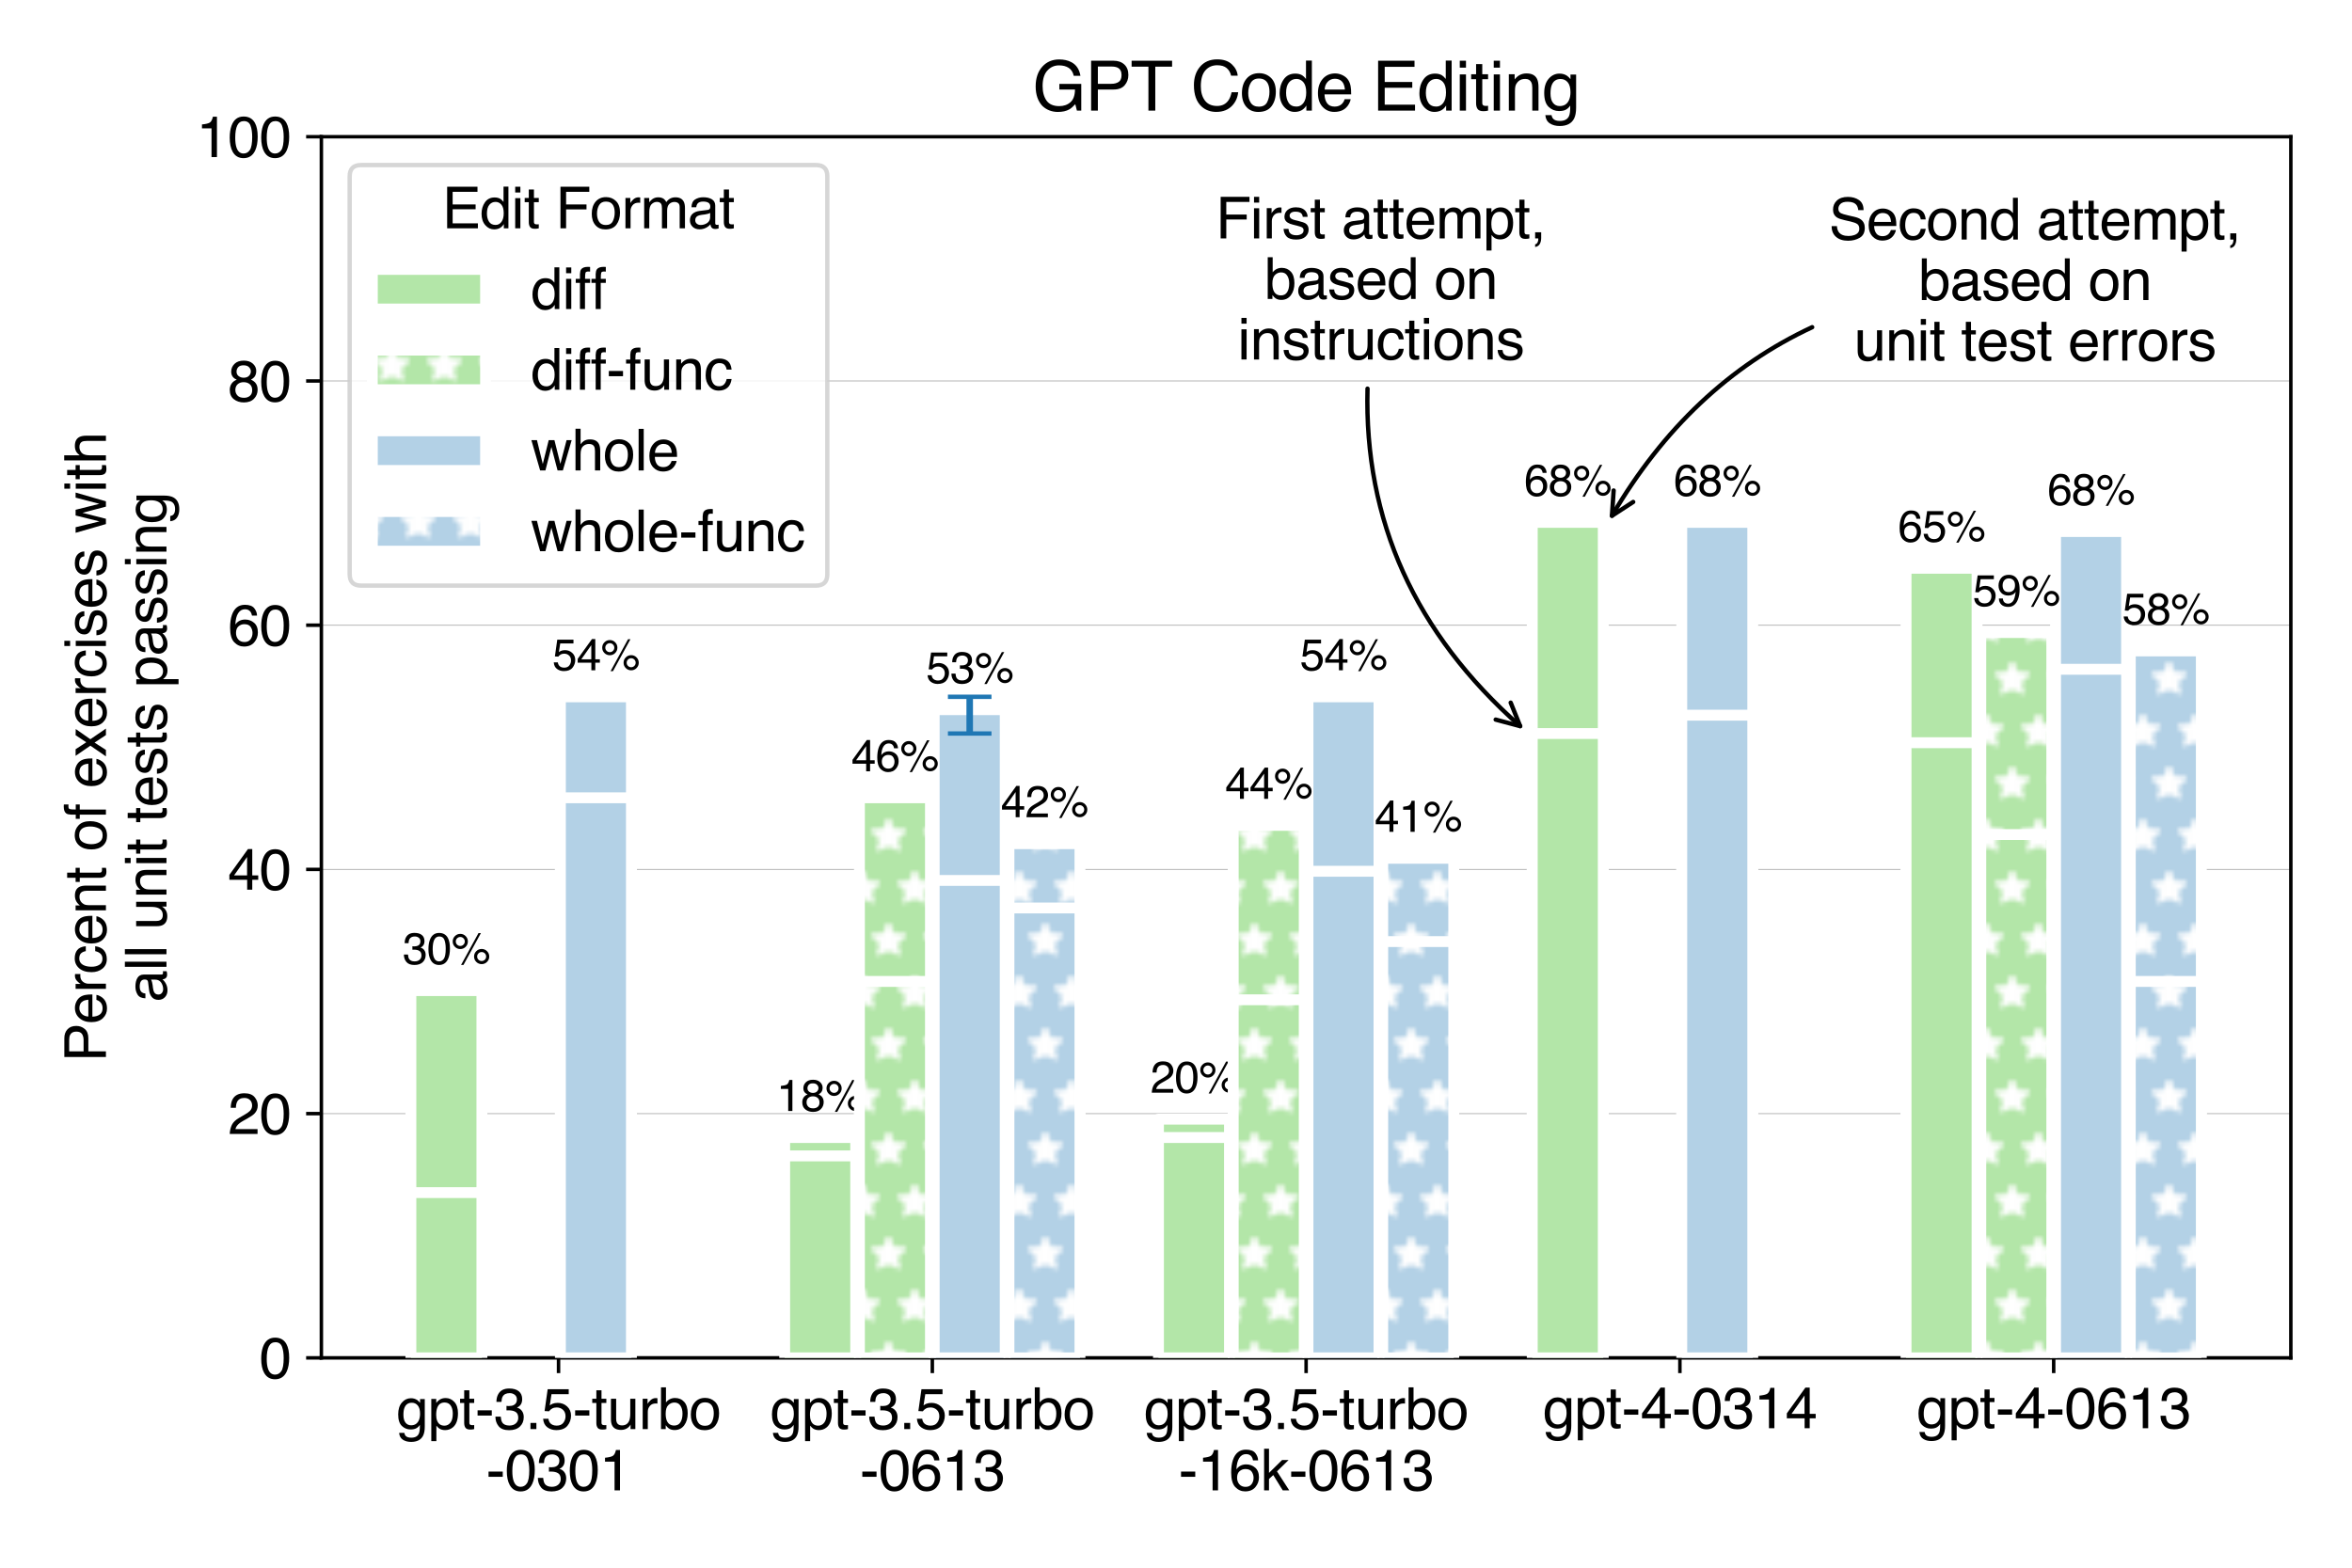 <?xml version="1.0" encoding="utf-8" standalone="no"?>
<!DOCTYPE svg PUBLIC "-//W3C//DTD SVG 1.1//EN"
  "http://www.w3.org/Graphics/SVG/1.1/DTD/svg11.dtd">
<svg xmlns:xlink="http://www.w3.org/1999/xlink" width="540pt" height="360pt" viewBox="0 0 540 360" xmlns="http://www.w3.org/2000/svg" version="1.1">
 <defs>
  <style type="text/css">*{stroke-linejoin: round; stroke-linecap: butt}</style>
 </defs>
 <g id="figure_1">
  <g id="patch_1">
   <path d="M 0 360 
L 540 360 
L 540 0 
L 0 0 
z
" style="fill: #ffffff"/>
  </g>
  <g id="axes_1">
   <g id="patch_2">
    <path d="M 73.784 311.816 
L 525.96 311.816 
L 525.96 31.402 
L 73.784 31.402 
z
" style="fill: #ffffff"/>
   </g>
   <g id="matplotlib.axis_1">
    <g id="xtick_1">
     <g id="line2d_1">
      <defs>
       <path id="mc056b7a3df" d="M 0 0 
L 0 3.5 
" style="stroke: #000000; stroke-width: 0.8"/>
      </defs>
      <g>
       <use xlink:href="#mc056b7a3df" x="128.236" y="311.816" style="stroke: #000000; stroke-width: 0.8"/>
      </g>
     </g>
     <g id="text_1">
      <!-- gpt-3.5-turbo -->
      <g transform="translate(91.023 328.172) scale(0.13 -0.13)">
       <defs>
        <path id="Helvetica-67" d="M 1594 3406 
Q 1988 3406 2281 3213 
Q 2441 3103 2606 2894 
L 2606 3316 
L 3125 3316 
L 3125 272 
Q 3125 -366 2938 -734 
Q 2588 -1416 1616 -1416 
Q 1075 -1416 706 -1173 
Q 338 -931 294 -416 
L 866 -416 
Q 906 -641 1028 -763 
Q 1219 -950 1628 -950 
Q 2275 -950 2475 -494 
Q 2594 -225 2584 466 
Q 2416 209 2178 84 
Q 1941 -41 1550 -41 
Q 1006 -41 598 345 
Q 191 731 191 1622 
Q 191 2463 602 2934 
Q 1013 3406 1594 3406 
z
M 2606 1688 
Q 2606 2309 2350 2609 
Q 2094 2909 1697 2909 
Q 1103 2909 884 2353 
Q 769 2056 769 1575 
Q 769 1009 998 714 
Q 1228 419 1616 419 
Q 2222 419 2469 966 
Q 2606 1275 2606 1688 
z
M 1659 3428 
L 1659 3428 
z
" transform="scale(0.016)"/>
        <path id="Helvetica-70" d="M 1825 378 
Q 2219 378 2480 708 
Q 2741 1038 2741 1694 
Q 2741 2094 2625 2381 
Q 2406 2934 1825 2934 
Q 1241 2934 1025 2350 
Q 909 2038 909 1556 
Q 909 1169 1025 897 
Q 1244 378 1825 378 
z
M 369 3331 
L 916 3331 
L 916 2888 
Q 1084 3116 1284 3241 
Q 1569 3428 1953 3428 
Q 2522 3428 2919 2992 
Q 3316 2556 3316 1747 
Q 3316 653 2744 184 
Q 2381 -113 1900 -113 
Q 1522 -113 1266 53 
Q 1116 147 931 375 
L 931 -1334 
L 369 -1334 
L 369 3331 
z
" transform="scale(0.016)"/>
        <path id="Helvetica-74" d="M 525 4281 
L 1094 4281 
L 1094 3347 
L 1628 3347 
L 1628 2888 
L 1094 2888 
L 1094 703 
Q 1094 528 1213 469 
Q 1278 434 1431 434 
Q 1472 434 1519 436 
Q 1566 438 1628 444 
L 1628 0 
Q 1531 -28 1426 -40 
Q 1322 -53 1200 -53 
Q 806 -53 665 148 
Q 525 350 525 672 
L 525 2888 
L 72 2888 
L 72 3347 
L 525 3347 
L 525 4281 
z
" transform="scale(0.016)"/>
        <path id="Helvetica-2d" d="M 266 2072 
L 1834 2072 
L 1834 1494 
L 266 1494 
L 266 2072 
z
" transform="scale(0.016)"/>
        <path id="Helvetica-33" d="M 1663 -122 
Q 869 -122 511 314 
Q 153 750 153 1375 
L 741 1375 
Q 778 941 903 744 
Q 1122 391 1694 391 
Q 2138 391 2406 628 
Q 2675 866 2675 1241 
Q 2675 1703 2392 1887 
Q 2109 2072 1606 2072 
Q 1550 2072 1492 2070 
Q 1434 2069 1375 2066 
L 1375 2563 
Q 1463 2553 1522 2550 
Q 1581 2547 1650 2547 
Q 1966 2547 2169 2647 
Q 2525 2822 2525 3272 
Q 2525 3606 2287 3787 
Q 2050 3969 1734 3969 
Q 1172 3969 956 3594 
Q 838 3388 822 3006 
L 266 3006 
Q 266 3506 466 3856 
Q 809 4481 1675 4481 
Q 2359 4481 2734 4176 
Q 3109 3872 3109 3294 
Q 3109 2881 2888 2625 
Q 2750 2466 2531 2375 
Q 2884 2278 3082 2001 
Q 3281 1725 3281 1325 
Q 3281 684 2859 281 
Q 2438 -122 1663 -122 
z
" transform="scale(0.016)"/>
        <path id="Helvetica-2e" d="M 547 681 
L 1200 681 
L 1200 0 
L 547 0 
L 547 681 
z
" transform="scale(0.016)"/>
        <path id="Helvetica-35" d="M 791 1141 
Q 847 659 1238 475 
Q 1438 381 1700 381 
Q 2200 381 2440 700 
Q 2681 1019 2681 1406 
Q 2681 1875 2395 2131 
Q 2109 2388 1709 2388 
Q 1419 2388 1211 2275 
Q 1003 2163 856 1963 
L 369 1991 
L 709 4400 
L 3034 4400 
L 3034 3856 
L 1131 3856 
L 941 2613 
Q 1097 2731 1238 2791 
Q 1488 2894 1816 2894 
Q 2431 2894 2859 2497 
Q 3288 2100 3288 1491 
Q 3288 856 2895 371 
Q 2503 -113 1644 -113 
Q 1097 -113 676 195 
Q 256 503 206 1141 
L 791 1141 
z
" transform="scale(0.016)"/>
        <path id="Helvetica-75" d="M 975 3347 
L 975 1125 
Q 975 869 1056 706 
Q 1206 406 1616 406 
Q 2203 406 2416 931 
Q 2531 1213 2531 1703 
L 2531 3347 
L 3094 3347 
L 3094 0 
L 2563 0 
L 2569 494 
Q 2459 303 2297 172 
Q 1975 -91 1516 -91 
Q 800 -91 541 388 
Q 400 644 400 1072 
L 400 3347 
L 975 3347 
z
M 1747 3428 
L 1747 3428 
z
" transform="scale(0.016)"/>
        <path id="Helvetica-72" d="M 428 3347 
L 963 3347 
L 963 2769 
Q 1028 2938 1284 3180 
Q 1541 3422 1875 3422 
Q 1891 3422 1928 3419 
Q 1966 3416 2056 3406 
L 2056 2813 
Q 2006 2822 1964 2825 
Q 1922 2828 1872 2828 
Q 1447 2828 1219 2554 
Q 991 2281 991 1925 
L 991 0 
L 428 0 
L 428 3347 
z
" transform="scale(0.016)"/>
        <path id="Helvetica-62" d="M 369 4606 
L 916 4606 
L 916 2941 
Q 1100 3181 1356 3307 
Q 1613 3434 1913 3434 
Q 2538 3434 2927 3004 
Q 3316 2575 3316 1738 
Q 3316 944 2931 419 
Q 2547 -106 1866 -106 
Q 1484 -106 1222 78 
Q 1066 188 888 428 
L 888 0 
L 369 0 
L 369 4606 
z
M 1831 391 
Q 2288 391 2514 753 
Q 2741 1116 2741 1709 
Q 2741 2238 2514 2584 
Q 2288 2931 1847 2931 
Q 1463 2931 1173 2647 
Q 884 2363 884 1709 
Q 884 1238 1003 944 
Q 1225 391 1831 391 
z
" transform="scale(0.016)"/>
        <path id="Helvetica-6f" d="M 1741 363 
Q 2300 363 2508 786 
Q 2716 1209 2716 1728 
Q 2716 2197 2566 2491 
Q 2328 2953 1747 2953 
Q 1231 2953 997 2559 
Q 763 2166 763 1609 
Q 763 1075 997 719 
Q 1231 363 1741 363 
z
M 1763 3444 
Q 2409 3444 2856 3012 
Q 3303 2581 3303 1744 
Q 3303 934 2909 406 
Q 2516 -122 1688 -122 
Q 997 -122 590 345 
Q 184 813 184 1600 
Q 184 2444 612 2944 
Q 1041 3444 1763 3444 
z
M 1744 3428 
L 1744 3428 
z
" transform="scale(0.016)"/>
       </defs>
       <use xlink:href="#Helvetica-67"/>
       <use xlink:href="#Helvetica-70" x="55.615"/>
       <use xlink:href="#Helvetica-74" x="111.23"/>
       <use xlink:href="#Helvetica-2d" x="139.014"/>
       <use xlink:href="#Helvetica-33" x="172.314"/>
       <use xlink:href="#Helvetica-2e" x="227.93"/>
       <use xlink:href="#Helvetica-35" x="255.713"/>
       <use xlink:href="#Helvetica-2d" x="311.328"/>
       <use xlink:href="#Helvetica-74" x="344.629"/>
       <use xlink:href="#Helvetica-75" x="372.412"/>
       <use xlink:href="#Helvetica-72" x="428.027"/>
       <use xlink:href="#Helvetica-62" x="461.328"/>
       <use xlink:href="#Helvetica-6f" x="516.943"/>
      </g>
      <!-- -0301 -->
      <g transform="translate(111.613 342.239) scale(0.13 -0.13)">
       <defs>
        <path id="Helvetica-30" d="M 1731 4475 
Q 2600 4475 2988 3759 
Q 3288 3206 3288 2244 
Q 3288 1331 3016 734 
Q 2622 -122 1728 -122 
Q 922 -122 528 578 
Q 200 1163 200 2147 
Q 200 2909 397 3456 
Q 766 4475 1731 4475 
z
M 1725 391 
Q 2163 391 2422 778 
Q 2681 1166 2681 2222 
Q 2681 2984 2493 3476 
Q 2306 3969 1766 3969 
Q 1269 3969 1039 3501 
Q 809 3034 809 2125 
Q 809 1441 956 1025 
Q 1181 391 1725 391 
z
" transform="scale(0.016)"/>
        <path id="Helvetica-31" d="M 613 3169 
L 613 3600 
Q 1222 3659 1462 3798 
Q 1703 3938 1822 4456 
L 2266 4456 
L 2266 0 
L 1666 0 
L 1666 3169 
L 613 3169 
z
" transform="scale(0.016)"/>
       </defs>
       <use xlink:href="#Helvetica-2d"/>
       <use xlink:href="#Helvetica-30" x="33.301"/>
       <use xlink:href="#Helvetica-33" x="88.916"/>
       <use xlink:href="#Helvetica-30" x="144.531"/>
       <use xlink:href="#Helvetica-31" x="200.146"/>
      </g>
     </g>
    </g>
    <g id="xtick_2">
     <g id="line2d_2">
      <g>
       <use xlink:href="#mc056b7a3df" x="214.054" y="311.816" style="stroke: #000000; stroke-width: 0.8"/>
      </g>
     </g>
     <g id="text_2">
      <!-- gpt-3.5-turbo -->
      <g transform="translate(176.841 328.172) scale(0.13 -0.13)">
       <use xlink:href="#Helvetica-67"/>
       <use xlink:href="#Helvetica-70" x="55.615"/>
       <use xlink:href="#Helvetica-74" x="111.23"/>
       <use xlink:href="#Helvetica-2d" x="139.014"/>
       <use xlink:href="#Helvetica-33" x="172.314"/>
       <use xlink:href="#Helvetica-2e" x="227.93"/>
       <use xlink:href="#Helvetica-35" x="255.713"/>
       <use xlink:href="#Helvetica-2d" x="311.328"/>
       <use xlink:href="#Helvetica-74" x="344.629"/>
       <use xlink:href="#Helvetica-75" x="372.412"/>
       <use xlink:href="#Helvetica-72" x="428.027"/>
       <use xlink:href="#Helvetica-62" x="461.328"/>
       <use xlink:href="#Helvetica-6f" x="516.943"/>
      </g>
      <!-- -0613 -->
      <g transform="translate(197.431 342.239) scale(0.13 -0.13)">
       <defs>
        <path id="Helvetica-36" d="M 1872 4494 
Q 2622 4494 2917 4105 
Q 3213 3716 3213 3303 
L 2656 3303 
Q 2606 3569 2497 3719 
Q 2294 4000 1881 4000 
Q 1409 4000 1131 3564 
Q 853 3128 822 2316 
Q 1016 2600 1309 2741 
Q 1578 2866 1909 2866 
Q 2472 2866 2890 2506 
Q 3309 2147 3309 1434 
Q 3309 825 2912 354 
Q 2516 -116 1781 -116 
Q 1153 -116 697 361 
Q 241 838 241 1966 
Q 241 2800 444 3381 
Q 834 4494 1872 4494 
z
M 1831 384 
Q 2275 384 2495 682 
Q 2716 981 2716 1388 
Q 2716 1731 2519 2042 
Q 2322 2353 1803 2353 
Q 1441 2353 1167 2112 
Q 894 1872 894 1388 
Q 894 963 1142 673 
Q 1391 384 1831 384 
z
" transform="scale(0.016)"/>
       </defs>
       <use xlink:href="#Helvetica-2d"/>
       <use xlink:href="#Helvetica-30" x="33.301"/>
       <use xlink:href="#Helvetica-36" x="88.916"/>
       <use xlink:href="#Helvetica-31" x="144.531"/>
       <use xlink:href="#Helvetica-33" x="200.146"/>
      </g>
     </g>
    </g>
    <g id="xtick_3">
     <g id="line2d_3">
      <g>
       <use xlink:href="#mc056b7a3df" x="299.872" y="311.816" style="stroke: #000000; stroke-width: 0.8"/>
      </g>
     </g>
     <g id="text_3">
      <!-- gpt-3.5-turbo -->
      <g transform="translate(262.659 328.172) scale(0.13 -0.13)">
       <use xlink:href="#Helvetica-67"/>
       <use xlink:href="#Helvetica-70" x="55.615"/>
       <use xlink:href="#Helvetica-74" x="111.23"/>
       <use xlink:href="#Helvetica-2d" x="139.014"/>
       <use xlink:href="#Helvetica-33" x="172.314"/>
       <use xlink:href="#Helvetica-2e" x="227.93"/>
       <use xlink:href="#Helvetica-35" x="255.713"/>
       <use xlink:href="#Helvetica-2d" x="311.328"/>
       <use xlink:href="#Helvetica-74" x="344.629"/>
       <use xlink:href="#Helvetica-75" x="372.412"/>
       <use xlink:href="#Helvetica-72" x="428.027"/>
       <use xlink:href="#Helvetica-62" x="461.328"/>
       <use xlink:href="#Helvetica-6f" x="516.943"/>
      </g>
      <!-- -16k-0613 -->
      <g transform="translate(270.606 342.239) scale(0.13 -0.13)">
       <defs>
        <path id="Helvetica-6b" d="M 400 4591 
L 941 4591 
L 941 1925 
L 2384 3347 
L 3103 3347 
L 1822 2094 
L 3175 0 
L 2456 0 
L 1413 1688 
L 941 1256 
L 941 0 
L 400 0 
L 400 4591 
z
" transform="scale(0.016)"/>
       </defs>
       <use xlink:href="#Helvetica-2d"/>
       <use xlink:href="#Helvetica-31" x="33.301"/>
       <use xlink:href="#Helvetica-36" x="88.916"/>
       <use xlink:href="#Helvetica-6b" x="144.531"/>
       <use xlink:href="#Helvetica-2d" x="194.531"/>
       <use xlink:href="#Helvetica-30" x="227.832"/>
       <use xlink:href="#Helvetica-36" x="283.447"/>
       <use xlink:href="#Helvetica-31" x="339.062"/>
       <use xlink:href="#Helvetica-33" x="394.678"/>
      </g>
     </g>
    </g>
    <g id="xtick_4">
     <g id="line2d_4">
      <g>
       <use xlink:href="#mc056b7a3df" x="385.69" y="311.816" style="stroke: #000000; stroke-width: 0.8"/>
      </g>
     </g>
     <g id="text_4">
      <!-- gpt-4-0314 -->
      <g transform="translate(354.254 327.975) scale(0.13 -0.13)">
       <defs>
        <path id="Helvetica-34" d="M 2116 1584 
L 2116 3613 
L 681 1584 
L 2116 1584 
z
M 2125 0 
L 2125 1094 
L 163 1094 
L 163 1644 
L 2213 4488 
L 2688 4488 
L 2688 1584 
L 3347 1584 
L 3347 1094 
L 2688 1094 
L 2688 0 
L 2125 0 
z
" transform="scale(0.016)"/>
       </defs>
       <use xlink:href="#Helvetica-67"/>
       <use xlink:href="#Helvetica-70" x="55.615"/>
       <use xlink:href="#Helvetica-74" x="111.23"/>
       <use xlink:href="#Helvetica-2d" x="139.014"/>
       <use xlink:href="#Helvetica-34" x="172.314"/>
       <use xlink:href="#Helvetica-2d" x="227.93"/>
       <use xlink:href="#Helvetica-30" x="261.23"/>
       <use xlink:href="#Helvetica-33" x="316.846"/>
       <use xlink:href="#Helvetica-31" x="372.461"/>
       <use xlink:href="#Helvetica-34" x="428.076"/>
      </g>
     </g>
    </g>
    <g id="xtick_5">
     <g id="line2d_5">
      <g>
       <use xlink:href="#mc056b7a3df" x="471.508" y="311.816" style="stroke: #000000; stroke-width: 0.8"/>
      </g>
     </g>
     <g id="text_5">
      <!-- gpt-4-0613 -->
      <g transform="translate(440.072 327.975) scale(0.13 -0.13)">
       <use xlink:href="#Helvetica-67"/>
       <use xlink:href="#Helvetica-70" x="55.615"/>
       <use xlink:href="#Helvetica-74" x="111.23"/>
       <use xlink:href="#Helvetica-2d" x="139.014"/>
       <use xlink:href="#Helvetica-34" x="172.314"/>
       <use xlink:href="#Helvetica-2d" x="227.93"/>
       <use xlink:href="#Helvetica-30" x="261.23"/>
       <use xlink:href="#Helvetica-36" x="316.846"/>
       <use xlink:href="#Helvetica-31" x="372.461"/>
       <use xlink:href="#Helvetica-33" x="428.076"/>
      </g>
     </g>
    </g>
   </g>
   <g id="matplotlib.axis_2">
    <g id="ytick_1">
     <g id="line2d_6">
      <path d="M 73.784 311.816 
L 525.96 311.816 
" clip-path="url(#p5c131c066d)" style="fill: none; stroke: #b0b0b0; stroke-width: 0.2; stroke-linecap: square"/>
     </g>
     <g id="line2d_7">
      <defs>
       <path id="m4f1a04f6fb" d="M 0 0 
L -3.5 0 
" style="stroke: #000000; stroke-width: 0.8"/>
      </defs>
      <g>
       <use xlink:href="#m4f1a04f6fb" x="73.784" y="311.816" style="stroke: #000000; stroke-width: 0.8"/>
      </g>
     </g>
     <g id="text_6">
      <!-- 0 -->
      <g transform="translate(59.555 316.479) scale(0.13 -0.13)">
       <use xlink:href="#Helvetica-30"/>
      </g>
     </g>
    </g>
    <g id="ytick_2">
     <g id="line2d_8">
      <path d="M 73.784 255.733 
L 525.96 255.733 
" clip-path="url(#p5c131c066d)" style="fill: none; stroke: #b0b0b0; stroke-width: 0.2; stroke-linecap: square"/>
     </g>
     <g id="line2d_9">
      <g>
       <use xlink:href="#m4f1a04f6fb" x="73.784" y="255.733" style="stroke: #000000; stroke-width: 0.8"/>
      </g>
     </g>
     <g id="text_7">
      <!-- 20 -->
      <g transform="translate(52.326 260.396) scale(0.13 -0.13)">
       <defs>
        <path id="Helvetica-32" d="M 200 0 
Q 231 578 439 1006 
Q 647 1434 1250 1784 
L 1850 2131 
Q 2253 2366 2416 2531 
Q 2672 2791 2672 3125 
Q 2672 3516 2437 3745 
Q 2203 3975 1813 3975 
Q 1234 3975 1013 3538 
Q 894 3303 881 2888 
L 309 2888 
Q 319 3472 525 3841 
Q 891 4491 1816 4491 
Q 2584 4491 2939 4075 
Q 3294 3659 3294 3150 
Q 3294 2613 2916 2231 
Q 2697 2009 2131 1694 
L 1703 1456 
Q 1397 1288 1222 1134 
Q 909 863 828 531 
L 3272 531 
L 3272 0 
L 200 0 
z
" transform="scale(0.016)"/>
       </defs>
       <use xlink:href="#Helvetica-32"/>
       <use xlink:href="#Helvetica-30" x="55.615"/>
      </g>
     </g>
    </g>
    <g id="ytick_3">
     <g id="line2d_10">
      <path d="M 73.784 199.651 
L 525.96 199.651 
" clip-path="url(#p5c131c066d)" style="fill: none; stroke: #b0b0b0; stroke-width: 0.2; stroke-linecap: square"/>
     </g>
     <g id="line2d_11">
      <g>
       <use xlink:href="#m4f1a04f6fb" x="73.784" y="199.651" style="stroke: #000000; stroke-width: 0.8"/>
      </g>
     </g>
     <g id="text_8">
      <!-- 40 -->
      <g transform="translate(52.326 204.313) scale(0.13 -0.13)">
       <use xlink:href="#Helvetica-34"/>
       <use xlink:href="#Helvetica-30" x="55.615"/>
      </g>
     </g>
    </g>
    <g id="ytick_4">
     <g id="line2d_12">
      <path d="M 73.784 143.568 
L 525.96 143.568 
" clip-path="url(#p5c131c066d)" style="fill: none; stroke: #b0b0b0; stroke-width: 0.2; stroke-linecap: square"/>
     </g>
     <g id="line2d_13">
      <g>
       <use xlink:href="#m4f1a04f6fb" x="73.784" y="143.568" style="stroke: #000000; stroke-width: 0.8"/>
      </g>
     </g>
     <g id="text_9">
      <!-- 60 -->
      <g transform="translate(52.326 148.231) scale(0.13 -0.13)">
       <use xlink:href="#Helvetica-36"/>
       <use xlink:href="#Helvetica-30" x="55.615"/>
      </g>
     </g>
    </g>
    <g id="ytick_5">
     <g id="line2d_14">
      <path d="M 73.784 87.485 
L 525.96 87.485 
" clip-path="url(#p5c131c066d)" style="fill: none; stroke: #b0b0b0; stroke-width: 0.2; stroke-linecap: square"/>
     </g>
     <g id="line2d_15">
      <g>
       <use xlink:href="#m4f1a04f6fb" x="73.784" y="87.485" style="stroke: #000000; stroke-width: 0.8"/>
      </g>
     </g>
     <g id="text_10">
      <!-- 80 -->
      <g transform="translate(52.326 92.148) scale(0.13 -0.13)">
       <defs>
        <path id="Helvetica-38" d="M 1741 2600 
Q 2113 2600 2322 2808 
Q 2531 3016 2531 3303 
Q 2531 3553 2331 3762 
Q 2131 3972 1722 3972 
Q 1316 3972 1134 3762 
Q 953 3553 953 3272 
Q 953 2956 1187 2778 
Q 1422 2600 1741 2600 
z
M 1775 384 
Q 2166 384 2423 595 
Q 2681 806 2681 1225 
Q 2681 1659 2415 1884 
Q 2150 2109 1734 2109 
Q 1331 2109 1076 1879 
Q 822 1650 822 1244 
Q 822 894 1055 639 
Q 1288 384 1775 384 
z
M 975 2384 
Q 741 2484 609 2619 
Q 363 2869 363 3269 
Q 363 3769 725 4128 
Q 1088 4488 1753 4488 
Q 2397 4488 2762 4148 
Q 3128 3809 3128 3356 
Q 3128 2938 2916 2678 
Q 2797 2531 2547 2391 
Q 2825 2263 2984 2097 
Q 3281 1784 3281 1284 
Q 3281 694 2884 283 
Q 2488 -128 1763 -128 
Q 1109 -128 657 226 
Q 206 581 206 1256 
Q 206 1653 400 1942 
Q 594 2231 975 2384 
z
" transform="scale(0.016)"/>
       </defs>
       <use xlink:href="#Helvetica-38"/>
       <use xlink:href="#Helvetica-30" x="55.615"/>
      </g>
     </g>
    </g>
    <g id="ytick_6">
     <g id="line2d_16">
      <path d="M 73.784 31.402 
L 525.96 31.402 
" clip-path="url(#p5c131c066d)" style="fill: none; stroke: #b0b0b0; stroke-width: 0.2; stroke-linecap: square"/>
     </g>
     <g id="line2d_17">
      <g>
       <use xlink:href="#m4f1a04f6fb" x="73.784" y="31.402" style="stroke: #000000; stroke-width: 0.8"/>
      </g>
     </g>
     <g id="text_11">
      <!-- 100 -->
      <g transform="translate(45.096 36.065) scale(0.13 -0.13)">
       <use xlink:href="#Helvetica-31"/>
       <use xlink:href="#Helvetica-30" x="55.615"/>
       <use xlink:href="#Helvetica-30" x="111.23"/>
      </g>
     </g>
    </g>
    <g id="text_12">
     <!-- Percent of exercises with -->
     <g transform="translate(24.32 243.858) rotate(-90) scale(0.13 -0.13)">
      <defs>
       <path id="Helvetica-50" d="M 547 4591 
L 2613 4591 
Q 3225 4591 3600 4245 
Q 3975 3900 3975 3275 
Q 3975 2738 3640 2339 
Q 3306 1941 2613 1941 
L 1169 1941 
L 1169 0 
L 547 0 
L 547 4591 
z
M 3347 3272 
Q 3347 3778 2972 3959 
Q 2766 4056 2406 4056 
L 1169 4056 
L 1169 2466 
L 2406 2466 
Q 2825 2466 3086 2644 
Q 3347 2822 3347 3272 
z
" transform="scale(0.016)"/>
       <path id="Helvetica-65" d="M 1806 3422 
Q 2163 3422 2497 3255 
Q 2831 3088 3006 2822 
Q 3175 2569 3231 2231 
Q 3281 2000 3281 1494 
L 828 1494 
Q 844 984 1069 676 
Q 1294 369 1766 369 
Q 2206 369 2469 659 
Q 2619 828 2681 1050 
L 3234 1050 
Q 3213 866 3089 639 
Q 2966 413 2813 269 
Q 2556 19 2178 -69 
Q 1975 -119 1719 -119 
Q 1094 -119 659 336 
Q 225 791 225 1609 
Q 225 2416 662 2919 
Q 1100 3422 1806 3422 
z
M 2703 1941 
Q 2669 2306 2544 2525 
Q 2313 2931 1772 2931 
Q 1384 2931 1121 2651 
Q 859 2372 844 1941 
L 2703 1941 
z
M 1753 3428 
L 1753 3428 
z
" transform="scale(0.016)"/>
       <path id="Helvetica-63" d="M 1703 3444 
Q 2269 3444 2623 3169 
Q 2978 2894 3050 2222 
L 2503 2222 
Q 2453 2531 2275 2736 
Q 2097 2941 1703 2941 
Q 1166 2941 934 2416 
Q 784 2075 784 1575 
Q 784 1072 996 728 
Q 1209 384 1666 384 
Q 2016 384 2220 598 
Q 2425 813 2503 1184 
L 3050 1184 
Q 2956 519 2581 211 
Q 2206 -97 1622 -97 
Q 966 -97 575 383 
Q 184 863 184 1581 
Q 184 2463 612 2953 
Q 1041 3444 1703 3444 
z
M 1616 3428 
L 1616 3428 
z
" transform="scale(0.016)"/>
       <path id="Helvetica-6e" d="M 413 3347 
L 947 3347 
L 947 2872 
Q 1184 3166 1450 3294 
Q 1716 3422 2041 3422 
Q 2753 3422 3003 2925 
Q 3141 2653 3141 2147 
L 3141 0 
L 2569 0 
L 2569 2109 
Q 2569 2416 2478 2603 
Q 2328 2916 1934 2916 
Q 1734 2916 1606 2875 
Q 1375 2806 1200 2600 
Q 1059 2434 1017 2257 
Q 975 2081 975 1753 
L 975 0 
L 413 0 
L 413 3347 
z
M 1734 3428 
L 1734 3428 
z
" transform="scale(0.016)"/>
       <path id="Helvetica-20" transform="scale(0.016)"/>
       <path id="Helvetica-66" d="M 553 3856 
Q 566 4206 675 4369 
Q 872 4656 1434 4656 
Q 1488 4656 1544 4653 
Q 1600 4650 1672 4644 
L 1672 4131 
Q 1584 4138 1545 4139 
Q 1506 4141 1472 4141 
Q 1216 4141 1166 4008 
Q 1116 3875 1116 3331 
L 1672 3331 
L 1672 2888 
L 1109 2888 
L 1109 0 
L 553 0 
L 553 2888 
L 88 2888 
L 88 3331 
L 553 3331 
L 553 3856 
z
" transform="scale(0.016)"/>
       <path id="Helvetica-78" d="M 94 3347 
L 822 3347 
L 1591 2169 
L 2369 3347 
L 3053 3331 
L 1925 1716 
L 3103 0 
L 2384 0 
L 1553 1256 
L 747 0 
L 34 0 
L 1213 1716 
L 94 3347 
z
" transform="scale(0.016)"/>
       <path id="Helvetica-69" d="M 413 3331 
L 984 3331 
L 984 0 
L 413 0 
L 413 3331 
z
M 413 4591 
L 984 4591 
L 984 3953 
L 413 3953 
L 413 4591 
z
" transform="scale(0.016)"/>
       <path id="Helvetica-73" d="M 747 1050 
Q 772 769 888 619 
Q 1100 347 1625 347 
Q 1938 347 2175 483 
Q 2413 619 2413 903 
Q 2413 1119 2222 1231 
Q 2100 1300 1741 1391 
L 1294 1503 
Q 866 1609 663 1741 
Q 300 1969 300 2372 
Q 300 2847 642 3140 
Q 984 3434 1563 3434 
Q 2319 3434 2653 2991 
Q 2863 2709 2856 2384 
L 2325 2384 
Q 2309 2575 2191 2731 
Q 1997 2953 1519 2953 
Q 1200 2953 1036 2831 
Q 872 2709 872 2509 
Q 872 2291 1088 2159 
Q 1213 2081 1456 2022 
L 1828 1931 
Q 2434 1784 2641 1647 
Q 2969 1431 2969 969 
Q 2969 522 2630 197 
Q 2291 -128 1597 -128 
Q 850 -128 539 211 
Q 228 550 206 1050 
L 747 1050 
z
M 1578 3428 
L 1578 3428 
z
" transform="scale(0.016)"/>
       <path id="Helvetica-77" d="M 672 3347 
L 1316 709 
L 1969 3347 
L 2600 3347 
L 3256 725 
L 3941 3347 
L 4503 3347 
L 3531 0 
L 2947 0 
L 2266 2591 
L 1606 0 
L 1022 0 
L 56 3347 
L 672 3347 
z
" transform="scale(0.016)"/>
       <path id="Helvetica-68" d="M 413 4606 
L 975 4606 
L 975 2894 
Q 1175 3147 1334 3250 
Q 1606 3428 2013 3428 
Q 2741 3428 3000 2919 
Q 3141 2641 3141 2147 
L 3141 0 
L 2563 0 
L 2563 2109 
Q 2563 2478 2469 2650 
Q 2316 2925 1894 2925 
Q 1544 2925 1259 2684 
Q 975 2444 975 1775 
L 975 0 
L 413 0 
L 413 4606 
z
" transform="scale(0.016)"/>
      </defs>
      <use xlink:href="#Helvetica-50"/>
      <use xlink:href="#Helvetica-65" x="66.699"/>
      <use xlink:href="#Helvetica-72" x="122.314"/>
      <use xlink:href="#Helvetica-63" x="155.615"/>
      <use xlink:href="#Helvetica-65" x="205.615"/>
      <use xlink:href="#Helvetica-6e" x="261.23"/>
      <use xlink:href="#Helvetica-74" x="316.846"/>
      <use xlink:href="#Helvetica-20" x="344.629"/>
      <use xlink:href="#Helvetica-6f" x="372.412"/>
      <use xlink:href="#Helvetica-66" x="428.027"/>
      <use xlink:href="#Helvetica-20" x="455.811"/>
      <use xlink:href="#Helvetica-65" x="483.594"/>
      <use xlink:href="#Helvetica-78" x="539.209"/>
      <use xlink:href="#Helvetica-65" x="589.209"/>
      <use xlink:href="#Helvetica-72" x="644.824"/>
      <use xlink:href="#Helvetica-63" x="678.125"/>
      <use xlink:href="#Helvetica-69" x="728.125"/>
      <use xlink:href="#Helvetica-73" x="750.342"/>
      <use xlink:href="#Helvetica-65" x="800.342"/>
      <use xlink:href="#Helvetica-73" x="855.957"/>
      <use xlink:href="#Helvetica-20" x="905.957"/>
      <use xlink:href="#Helvetica-77" x="933.74"/>
      <use xlink:href="#Helvetica-69" x="1005.957"/>
      <use xlink:href="#Helvetica-74" x="1028.174"/>
      <use xlink:href="#Helvetica-68" x="1055.957"/>
     </g>
     <!-- all unit tests passing -->
     <g transform="translate(38.22 230.138) rotate(-90) scale(0.13 -0.13)">
      <defs>
       <path id="Helvetica-61" d="M 844 891 
Q 844 647 1022 506 
Q 1200 366 1444 366 
Q 1741 366 2019 503 
Q 2488 731 2488 1250 
L 2488 1703 
Q 2384 1638 2221 1594 
Q 2059 1550 1903 1531 
L 1563 1488 
Q 1256 1447 1103 1359 
Q 844 1213 844 891 
z
M 2206 2028 
Q 2400 2053 2466 2191 
Q 2503 2266 2503 2406 
Q 2503 2694 2298 2823 
Q 2094 2953 1713 2953 
Q 1272 2953 1088 2716 
Q 984 2584 953 2325 
L 428 2325 
Q 444 2944 830 3186 
Q 1216 3428 1725 3428 
Q 2316 3428 2684 3203 
Q 3050 2978 3050 2503 
L 3050 575 
Q 3050 488 3086 434 
Q 3122 381 3238 381 
Q 3275 381 3322 386 
Q 3369 391 3422 400 
L 3422 -16 
Q 3291 -53 3222 -62 
Q 3153 -72 3034 -72 
Q 2744 -72 2613 134 
Q 2544 244 2516 444 
Q 2344 219 2022 53 
Q 1700 -113 1313 -113 
Q 847 -113 551 170 
Q 256 453 256 878 
Q 256 1344 547 1600 
Q 838 1856 1309 1916 
L 2206 2028 
z
M 1741 3428 
L 1741 3428 
z
" transform="scale(0.016)"/>
       <path id="Helvetica-6c" d="M 428 4591 
L 991 4591 
L 991 0 
L 428 0 
L 428 4591 
z
" transform="scale(0.016)"/>
      </defs>
      <use xlink:href="#Helvetica-61"/>
      <use xlink:href="#Helvetica-6c" x="55.615"/>
      <use xlink:href="#Helvetica-6c" x="77.832"/>
      <use xlink:href="#Helvetica-20" x="100.049"/>
      <use xlink:href="#Helvetica-75" x="127.832"/>
      <use xlink:href="#Helvetica-6e" x="183.447"/>
      <use xlink:href="#Helvetica-69" x="239.062"/>
      <use xlink:href="#Helvetica-74" x="261.279"/>
      <use xlink:href="#Helvetica-20" x="289.062"/>
      <use xlink:href="#Helvetica-74" x="316.846"/>
      <use xlink:href="#Helvetica-65" x="344.629"/>
      <use xlink:href="#Helvetica-73" x="400.244"/>
      <use xlink:href="#Helvetica-74" x="450.244"/>
      <use xlink:href="#Helvetica-73" x="478.027"/>
      <use xlink:href="#Helvetica-20" x="528.027"/>
      <use xlink:href="#Helvetica-70" x="555.811"/>
      <use xlink:href="#Helvetica-61" x="611.426"/>
      <use xlink:href="#Helvetica-73" x="667.041"/>
      <use xlink:href="#Helvetica-73" x="717.041"/>
      <use xlink:href="#Helvetica-69" x="767.041"/>
      <use xlink:href="#Helvetica-6e" x="789.258"/>
      <use xlink:href="#Helvetica-67" x="844.873"/>
     </g>
    </g>
   </g>
   <g id="patch_3">
    <path d="M 94.337 311.816 
L 110.643 311.816 
L 110.643 227.481 
L 94.337 227.481 
z
" clip-path="url(#p5c131c066d)" style="fill: #b3e6a8; stroke: #ffffff; stroke-width: 2.5; stroke-linejoin: miter"/>
   </g>
   <g id="patch_4">
    <path d="M 180.156 311.816 
L 196.461 311.816 
L 196.461 261.215 
L 180.156 261.215 
z
" clip-path="url(#p5c131c066d)" style="fill: #b3e6a8; stroke: #ffffff; stroke-width: 2.5; stroke-linejoin: miter"/>
   </g>
   <g id="patch_5">
    <path d="M 265.974 311.816 
L 282.279 311.816 
L 282.279 256.998 
L 265.974 256.998 
z
" clip-path="url(#p5c131c066d)" style="fill: #b3e6a8; stroke: #ffffff; stroke-width: 2.5; stroke-linejoin: miter"/>
   </g>
   <g id="patch_6">
    <path d="M 351.792 311.816 
L 368.097 311.816 
L 368.097 119.954 
L 351.792 119.954 
z
" clip-path="url(#p5c131c066d)" style="fill: #b3e6a8; stroke: #ffffff; stroke-width: 2.5; stroke-linejoin: miter"/>
   </g>
   <g id="patch_7">
    <path d="M 437.61 311.816 
L 453.916 311.816 
L 453.916 130.496 
L 437.61 130.496 
z
" clip-path="url(#p5c131c066d)" style="fill: #b3e6a8; stroke: #ffffff; stroke-width: 2.5; stroke-linejoin: miter"/>
   </g>
   <g id="patch_8">
    <path d="M 0 0 
z
" clip-path="url(#p5c131c066d)" style="fill: url(#hea72fde9cf); stroke: #ffffff; stroke-width: 2.5; stroke-linejoin: miter"/>
   </g>
   <g id="patch_9">
    <path d="M 197.319 311.816 
L 213.625 311.816 
L 213.625 183.205 
L 197.319 183.205 
z
" clip-path="url(#p5c131c066d)" style="fill: url(#hea72fde9cf); stroke: #ffffff; stroke-width: 2.5; stroke-linejoin: miter"/>
   </g>
   <g id="patch_10">
    <path d="M 283.137 311.816 
L 299.443 311.816 
L 299.443 189.53 
L 283.137 189.53 
z
" clip-path="url(#p5c131c066d)" style="fill: url(#hea72fde9cf); stroke: #ffffff; stroke-width: 2.5; stroke-linejoin: miter"/>
   </g>
   <g id="patch_11">
    <path d="M 0 0 
z
" clip-path="url(#p5c131c066d)" style="fill: url(#hea72fde9cf); stroke: #ffffff; stroke-width: 2.5; stroke-linejoin: miter"/>
   </g>
   <g id="patch_12">
    <path d="M 454.774 311.816 
L 471.079 311.816 
L 471.079 145.255 
L 454.774 145.255 
z
" clip-path="url(#p5c131c066d)" style="fill: url(#hea72fde9cf); stroke: #ffffff; stroke-width: 2.5; stroke-linejoin: miter"/>
   </g>
   <g id="patch_13">
    <path d="M 128.665 311.816 
L 144.97 311.816 
L 144.97 160.013 
L 128.665 160.013 
z
" clip-path="url(#p5c131c066d)" style="fill: #b3d1e6; stroke: #ffffff; stroke-width: 2.5; stroke-linejoin: miter"/>
   </g>
   <g id="patch_14">
    <path d="M 214.483 311.816 
L 230.788 311.816 
L 230.788 162.965 
L 214.483 162.965 
z
" clip-path="url(#p5c131c066d)" style="fill: #b3d1e6; stroke: #ffffff; stroke-width: 2.5; stroke-linejoin: miter"/>
   </g>
   <g id="patch_15">
    <path d="M 300.301 311.816 
L 316.607 311.816 
L 316.607 160.013 
L 300.301 160.013 
z
" clip-path="url(#p5c131c066d)" style="fill: #b3d1e6; stroke: #ffffff; stroke-width: 2.5; stroke-linejoin: miter"/>
   </g>
   <g id="patch_16">
    <path d="M 386.119 311.816 
L 402.425 311.816 
L 402.425 119.954 
L 386.119 119.954 
z
" clip-path="url(#p5c131c066d)" style="fill: #b3d1e6; stroke: #ffffff; stroke-width: 2.5; stroke-linejoin: miter"/>
   </g>
   <g id="patch_17">
    <path d="M 471.937 311.816 
L 488.243 311.816 
L 488.243 122.063 
L 471.937 122.063 
z
" clip-path="url(#p5c131c066d)" style="fill: #b3d1e6; stroke: #ffffff; stroke-width: 2.5; stroke-linejoin: miter"/>
   </g>
   <g id="patch_18">
    <path d="M 0 0 
z
" clip-path="url(#p5c131c066d)" style="fill: url(#h8cb3599ba1); stroke: #ffffff; stroke-width: 2.5; stroke-linejoin: miter"/>
   </g>
   <g id="patch_19">
    <path d="M 231.647 311.816 
L 247.952 311.816 
L 247.952 193.747 
L 231.647 193.747 
z
" clip-path="url(#p5c131c066d)" style="fill: url(#h8cb3599ba1); stroke: #ffffff; stroke-width: 2.5; stroke-linejoin: miter"/>
   </g>
   <g id="patch_20">
    <path d="M 317.465 311.816 
L 333.77 311.816 
L 333.77 197.101 
L 317.465 197.101 
z
" clip-path="url(#p5c131c066d)" style="fill: url(#h8cb3599ba1); stroke: #ffffff; stroke-width: 2.5; stroke-linejoin: miter"/>
   </g>
   <g id="patch_21">
    <path d="M 0 0 
z
" clip-path="url(#p5c131c066d)" style="fill: url(#h8cb3599ba1); stroke: #ffffff; stroke-width: 2.5; stroke-linejoin: miter"/>
   </g>
   <g id="patch_22">
    <path d="M 489.101 311.816 
L 505.407 311.816 
L 505.407 149.471 
L 489.101 149.471 
z
" clip-path="url(#p5c131c066d)" style="fill: url(#h8cb3599ba1); stroke: #ffffff; stroke-width: 2.5; stroke-linejoin: miter"/>
   </g>
   <g id="patch_23">
    <path d="M 73.784 311.816 
L 73.784 31.402 
" style="fill: none; stroke: #000000; stroke-width: 0.8; stroke-linejoin: miter; stroke-linecap: square"/>
   </g>
   <g id="patch_24">
    <path d="M 525.96 311.816 
L 525.96 31.402 
" style="fill: none; stroke: #000000; stroke-width: 0.8; stroke-linejoin: miter; stroke-linecap: square"/>
   </g>
   <g id="patch_25">
    <path d="M 73.784 311.816 
L 525.96 311.816 
" style="fill: none; stroke: #000000; stroke-width: 0.8; stroke-linejoin: miter; stroke-linecap: square"/>
   </g>
   <g id="patch_26">
    <path d="M 73.784 31.402 
L 525.96 31.402 
" style="fill: none; stroke: #000000; stroke-width: 0.8; stroke-linejoin: miter; stroke-linecap: square"/>
   </g>
   <g id="text_13">
    <!-- 30% -->
    <g transform="translate(92.483 221.397) scale(0.1 -0.1)">
     <defs>
      <path id="Helvetica-25" d="M 4363 2175 
Q 4813 2175 5131 1856 
Q 5450 1538 5450 1088 
Q 5450 638 5131 319 
Q 4813 0 4363 0 
Q 3909 0 3590 319 
Q 3272 638 3272 1088 
Q 3272 1538 3590 1856 
Q 3909 2175 4363 2175 
z
M 3909 4456 
L 4256 4456 
L 1753 -119 
L 1406 -119 
L 3909 4456 
z
M 1294 2606 
Q 1563 2606 1752 2795 
Q 1941 2984 1941 3250 
Q 1941 3516 1752 3705 
Q 1563 3894 1294 3894 
Q 1028 3894 839 3706 
Q 650 3519 650 3250 
Q 650 2984 839 2795 
Q 1028 2606 1294 2606 
z
M 1294 4341 
Q 1747 4341 2065 4020 
Q 2384 3700 2384 3250 
Q 2384 2800 2065 2481 
Q 1747 2163 1294 2163 
Q 844 2163 525 2481 
Q 206 2800 206 3250 
Q 206 3700 525 4020 
Q 844 4341 1294 4341 
z
M 4363 444 
Q 4628 444 4817 633 
Q 5006 822 5006 1088 
Q 5006 1353 4817 1542 
Q 4628 1731 4363 1731 
Q 4094 1731 3905 1542 
Q 3716 1353 3716 1088 
Q 3716 822 3905 633 
Q 4094 444 4363 444 
z
" transform="scale(0.016)"/>
     </defs>
     <use xlink:href="#Helvetica-33"/>
     <use xlink:href="#Helvetica-30" x="55.615"/>
     <use xlink:href="#Helvetica-25" x="111.23"/>
    </g>
   </g>
   <g id="text_14">
    <!-- 18% -->
    <g transform="translate(178.301 255.131) scale(0.1 -0.1)">
     <use xlink:href="#Helvetica-31"/>
     <use xlink:href="#Helvetica-38" x="55.615"/>
     <use xlink:href="#Helvetica-25" x="111.23"/>
    </g>
   </g>
   <g id="text_15">
    <!-- 20% -->
    <g transform="translate(264.12 250.914) scale(0.1 -0.1)">
     <use xlink:href="#Helvetica-32"/>
     <use xlink:href="#Helvetica-30" x="55.615"/>
     <use xlink:href="#Helvetica-25" x="111.23"/>
    </g>
   </g>
   <g id="text_16">
    <!-- 68% -->
    <g transform="translate(349.938 113.87) scale(0.1 -0.1)">
     <use xlink:href="#Helvetica-36"/>
     <use xlink:href="#Helvetica-38" x="55.615"/>
     <use xlink:href="#Helvetica-25" x="111.23"/>
    </g>
   </g>
   <g id="text_17">
    <!-- 65% -->
    <g transform="translate(435.756 124.412) scale(0.1 -0.1)">
     <use xlink:href="#Helvetica-36"/>
     <use xlink:href="#Helvetica-35" x="55.615"/>
     <use xlink:href="#Helvetica-25" x="111.23"/>
    </g>
   </g>
   <g id="text_18">
    <!-- 46% -->
    <g transform="translate(195.465 177.121) scale(0.1 -0.1)">
     <use xlink:href="#Helvetica-34"/>
     <use xlink:href="#Helvetica-36" x="55.615"/>
     <use xlink:href="#Helvetica-25" x="111.23"/>
    </g>
   </g>
   <g id="text_19">
    <!-- 44% -->
    <g transform="translate(281.283 183.446) scale(0.1 -0.1)">
     <use xlink:href="#Helvetica-34"/>
     <use xlink:href="#Helvetica-34" x="55.615"/>
     <use xlink:href="#Helvetica-25" x="111.23"/>
    </g>
   </g>
   <g id="text_20">
    <!-- 59% -->
    <g transform="translate(452.92 139.17) scale(0.1 -0.1)">
     <defs>
      <path id="Helvetica-39" d="M 850 1081 
Q 875 616 1209 438 
Q 1381 344 1597 344 
Q 2000 344 2284 680 
Q 2569 1016 2688 2044 
Q 2500 1747 2223 1626 
Q 1947 1506 1628 1506 
Q 981 1506 604 1909 
Q 228 2313 228 2947 
Q 228 3556 600 4018 
Q 972 4481 1697 4481 
Q 2675 4481 3047 3600 
Q 3253 3116 3253 2388 
Q 3253 1566 3006 931 
Q 2597 -125 1619 -125 
Q 963 -125 622 219 
Q 281 563 281 1081 
L 850 1081 
z
M 1703 2000 
Q 2038 2000 2314 2220 
Q 2591 2441 2591 2991 
Q 2591 3484 2342 3726 
Q 2094 3969 1709 3969 
Q 1297 3969 1055 3692 
Q 813 3416 813 2953 
Q 813 2516 1025 2258 
Q 1238 2000 1703 2000 
z
" transform="scale(0.016)"/>
     </defs>
     <use xlink:href="#Helvetica-35"/>
     <use xlink:href="#Helvetica-39" x="55.615"/>
     <use xlink:href="#Helvetica-25" x="111.23"/>
    </g>
   </g>
   <g id="text_21">
    <!-- 54% -->
    <g transform="translate(126.81 153.929) scale(0.1 -0.1)">
     <use xlink:href="#Helvetica-35"/>
     <use xlink:href="#Helvetica-34" x="55.615"/>
     <use xlink:href="#Helvetica-25" x="111.23"/>
    </g>
   </g>
   <g id="text_22">
    <!-- 53% -->
    <g transform="translate(212.629 156.881) scale(0.1 -0.1)">
     <use xlink:href="#Helvetica-35"/>
     <use xlink:href="#Helvetica-33" x="55.615"/>
     <use xlink:href="#Helvetica-25" x="111.23"/>
    </g>
   </g>
   <g id="text_23">
    <!-- 54% -->
    <g transform="translate(298.447 153.929) scale(0.1 -0.1)">
     <use xlink:href="#Helvetica-35"/>
     <use xlink:href="#Helvetica-34" x="55.615"/>
     <use xlink:href="#Helvetica-25" x="111.23"/>
    </g>
   </g>
   <g id="text_24">
    <!-- 68% -->
    <g transform="translate(384.265 113.87) scale(0.1 -0.1)">
     <use xlink:href="#Helvetica-36"/>
     <use xlink:href="#Helvetica-38" x="55.615"/>
     <use xlink:href="#Helvetica-25" x="111.23"/>
    </g>
   </g>
   <g id="text_25">
    <!-- 68% -->
    <g transform="translate(470.083 115.978) scale(0.1 -0.1)">
     <use xlink:href="#Helvetica-36"/>
     <use xlink:href="#Helvetica-38" x="55.615"/>
     <use xlink:href="#Helvetica-25" x="111.23"/>
    </g>
   </g>
   <g id="text_26">
    <!-- 42% -->
    <g transform="translate(229.792 187.663) scale(0.1 -0.1)">
     <use xlink:href="#Helvetica-34"/>
     <use xlink:href="#Helvetica-32" x="55.615"/>
     <use xlink:href="#Helvetica-25" x="111.23"/>
    </g>
   </g>
   <g id="text_27">
    <!-- 41% -->
    <g transform="translate(315.61 191.017) scale(0.1 -0.1)">
     <use xlink:href="#Helvetica-34"/>
     <use xlink:href="#Helvetica-31" x="55.615"/>
     <use xlink:href="#Helvetica-25" x="111.23"/>
    </g>
   </g>
   <g id="text_28">
    <!-- 58% -->
    <g transform="translate(487.247 143.387) scale(0.1 -0.1)">
     <use xlink:href="#Helvetica-35"/>
     <use xlink:href="#Helvetica-38" x="55.615"/>
     <use xlink:href="#Helvetica-25" x="111.23"/>
    </g>
   </g>
   <g id="patch_27">
    <path d="M 94.337 311.816 
L 110.643 311.816 
L 110.643 273.865 
L 94.337 273.865 
z
" clip-path="url(#p5c131c066d)" style="fill: #b3e6a8; stroke: #ffffff; stroke-width: 2.5; stroke-linejoin: miter"/>
   </g>
   <g id="patch_28">
    <path d="M 180.156 311.816 
L 196.461 311.816 
L 196.461 265.432 
L 180.156 265.432 
z
" clip-path="url(#p5c131c066d)" style="fill: #b3e6a8; stroke: #ffffff; stroke-width: 2.5; stroke-linejoin: miter"/>
   </g>
   <g id="patch_29">
    <path d="M 265.974 311.816 
L 282.279 311.816 
L 282.279 261.215 
L 265.974 261.215 
z
" clip-path="url(#p5c131c066d)" style="fill: #b3e6a8; stroke: #ffffff; stroke-width: 2.5; stroke-linejoin: miter"/>
   </g>
   <g id="patch_30">
    <path d="M 351.792 311.816 
L 368.097 311.816 
L 368.097 168.447 
L 351.792 168.447 
z
" clip-path="url(#p5c131c066d)" style="fill: #b3e6a8; stroke: #ffffff; stroke-width: 2.5; stroke-linejoin: miter"/>
   </g>
   <g id="patch_31">
    <path d="M 437.61 311.816 
L 453.916 311.816 
L 453.916 170.555 
L 437.61 170.555 
z
" clip-path="url(#p5c131c066d)" style="fill: #b3e6a8; stroke: #ffffff; stroke-width: 2.5; stroke-linejoin: miter"/>
   </g>
   <g id="patch_32">
    <path d="M 0 0 
z
" clip-path="url(#p5c131c066d)" style="fill: url(#hea72fde9cf); stroke: #ffffff; stroke-width: 2.5; stroke-linejoin: miter"/>
   </g>
   <g id="patch_33">
    <path d="M 197.319 311.816 
L 213.625 311.816 
L 213.625 225.373 
L 197.319 225.373 
z
" clip-path="url(#p5c131c066d)" style="fill: url(#hea72fde9cf); stroke: #ffffff; stroke-width: 2.5; stroke-linejoin: miter"/>
   </g>
   <g id="patch_34">
    <path d="M 283.137 311.816 
L 299.443 311.816 
L 299.443 229.589 
L 283.137 229.589 
z
" clip-path="url(#p5c131c066d)" style="fill: url(#hea72fde9cf); stroke: #ffffff; stroke-width: 2.5; stroke-linejoin: miter"/>
   </g>
   <g id="patch_35">
    <path d="M 0 0 
z
" clip-path="url(#p5c131c066d)" style="fill: url(#hea72fde9cf); stroke: #ffffff; stroke-width: 2.5; stroke-linejoin: miter"/>
   </g>
   <g id="patch_36">
    <path d="M 454.774 311.816 
L 471.079 311.816 
L 471.079 191.639 
L 454.774 191.639 
z
" clip-path="url(#p5c131c066d)" style="fill: url(#hea72fde9cf); stroke: #ffffff; stroke-width: 2.5; stroke-linejoin: miter"/>
   </g>
   <g id="patch_37">
    <path d="M 128.665 311.816 
L 144.97 311.816 
L 144.97 183.205 
L 128.665 183.205 
z
" clip-path="url(#p5c131c066d)" style="fill: #b3d1e6; stroke: #ffffff; stroke-width: 2.5; stroke-linejoin: miter"/>
   </g>
   <g id="patch_38">
    <path d="M 214.483 311.816 
L 230.788 311.816 
L 230.788 202.181 
L 214.483 202.181 
z
" clip-path="url(#p5c131c066d)" style="fill: #b3d1e6; stroke: #ffffff; stroke-width: 2.5; stroke-linejoin: miter"/>
   </g>
   <g id="patch_39">
    <path d="M 300.301 311.816 
L 316.607 311.816 
L 316.607 200.072 
L 300.301 200.072 
z
" clip-path="url(#p5c131c066d)" style="fill: #b3d1e6; stroke: #ffffff; stroke-width: 2.5; stroke-linejoin: miter"/>
   </g>
   <g id="patch_40">
    <path d="M 386.119 311.816 
L 402.425 311.816 
L 402.425 164.23 
L 386.119 164.23 
z
" clip-path="url(#p5c131c066d)" style="fill: #b3d1e6; stroke: #ffffff; stroke-width: 2.5; stroke-linejoin: miter"/>
   </g>
   <g id="patch_41">
    <path d="M 471.937 311.816 
L 488.243 311.816 
L 488.243 153.688 
L 471.937 153.688 
z
" clip-path="url(#p5c131c066d)" style="fill: #b3d1e6; stroke: #ffffff; stroke-width: 2.5; stroke-linejoin: miter"/>
   </g>
   <g id="patch_42">
    <path d="M 0 0 
z
" clip-path="url(#p5c131c066d)" style="fill: url(#h8cb3599ba1); stroke: #ffffff; stroke-width: 2.5; stroke-linejoin: miter"/>
   </g>
   <g id="patch_43">
    <path d="M 231.647 311.816 
L 247.952 311.816 
L 247.952 208.506 
L 231.647 208.506 
z
" clip-path="url(#p5c131c066d)" style="fill: url(#h8cb3599ba1); stroke: #ffffff; stroke-width: 2.5; stroke-linejoin: miter"/>
   </g>
   <g id="patch_44">
    <path d="M 317.465 311.816 
L 333.77 311.816 
L 333.77 216.22 
L 317.465 216.22 
z
" clip-path="url(#p5c131c066d)" style="fill: url(#h8cb3599ba1); stroke: #ffffff; stroke-width: 2.5; stroke-linejoin: miter"/>
   </g>
   <g id="patch_45">
    <path d="M 0 0 
z
" clip-path="url(#p5c131c066d)" style="fill: url(#h8cb3599ba1); stroke: #ffffff; stroke-width: 2.5; stroke-linejoin: miter"/>
   </g>
   <g id="patch_46">
    <path d="M 489.101 311.816 
L 505.407 311.816 
L 505.407 225.373 
L 489.101 225.373 
z
" clip-path="url(#p5c131c066d)" style="fill: url(#h8cb3599ba1); stroke: #ffffff; stroke-width: 2.5; stroke-linejoin: miter"/>
   </g>
   <g id="patch_47">
    <path d="M 313.97 89.255 
Q 312.793 134.716 349.017 166.749 
" style="fill: none; stroke: #000000; stroke-linecap: round"/>
    <path d="M 346.844 161.357 
L 349.017 166.749 
L 343.399 165.252 
" style="fill: none; stroke: #000000; stroke-linecap: round"/>
   </g>
   <g id="text_29">
    <!-- First attempt, -->
    <g transform="translate(279.114 54.749) scale(0.13 -0.13)">
     <defs>
      <path id="Helvetica-46" d="M 547 4591 
L 3731 4591 
L 3731 4028 
L 1169 4028 
L 1169 2634 
L 3422 2634 
L 3422 2088 
L 1169 2088 
L 1169 0 
L 547 0 
L 547 4591 
z
" transform="scale(0.016)"/>
      <path id="Helvetica-6d" d="M 413 3347 
L 969 3347 
L 969 2872 
Q 1169 3119 1331 3231 
Q 1609 3422 1963 3422 
Q 2363 3422 2606 3225 
Q 2744 3113 2856 2894 
Q 3044 3163 3297 3292 
Q 3550 3422 3866 3422 
Q 4541 3422 4784 2934 
Q 4916 2672 4916 2228 
L 4916 0 
L 4331 0 
L 4331 2325 
Q 4331 2659 4164 2784 
Q 3997 2909 3756 2909 
Q 3425 2909 3186 2687 
Q 2947 2466 2947 1947 
L 2947 0 
L 2375 0 
L 2375 2184 
Q 2375 2525 2294 2681 
Q 2166 2916 1816 2916 
Q 1497 2916 1236 2669 
Q 975 2422 975 1775 
L 975 0 
L 413 0 
L 413 3347 
z
" transform="scale(0.016)"/>
      <path id="Helvetica-2c" d="M 531 -653 
Q 747 -616 834 -350 
Q 881 -209 881 -78 
Q 881 -56 879 -39 
Q 878 -22 872 0 
L 531 0 
L 531 681 
L 1200 681 
L 1200 50 
Q 1200 -322 1050 -603 
Q 900 -884 531 -950 
L 531 -653 
z
" transform="scale(0.016)"/>
     </defs>
     <use xlink:href="#Helvetica-46"/>
     <use xlink:href="#Helvetica-69" x="61.084"/>
     <use xlink:href="#Helvetica-72" x="83.301"/>
     <use xlink:href="#Helvetica-73" x="116.602"/>
     <use xlink:href="#Helvetica-74" x="166.602"/>
     <use xlink:href="#Helvetica-20" x="194.385"/>
     <use xlink:href="#Helvetica-61" x="222.168"/>
     <use xlink:href="#Helvetica-74" x="277.783"/>
     <use xlink:href="#Helvetica-74" x="305.566"/>
     <use xlink:href="#Helvetica-65" x="333.35"/>
     <use xlink:href="#Helvetica-6d" x="388.965"/>
     <use xlink:href="#Helvetica-70" x="472.266"/>
     <use xlink:href="#Helvetica-74" x="527.881"/>
     <use xlink:href="#Helvetica-2c" x="555.664"/>
    </g>
    <!-- based on -->
    <g transform="translate(290.292 68.649) scale(0.13 -0.13)">
     <defs>
      <path id="Helvetica-64" d="M 769 1634 
Q 769 1097 997 734 
Q 1225 372 1728 372 
Q 2119 372 2370 708 
Q 2622 1044 2622 1672 
Q 2622 2306 2362 2611 
Q 2103 2916 1722 2916 
Q 1297 2916 1033 2591 
Q 769 2266 769 1634 
z
M 1616 3406 
Q 2000 3406 2259 3244 
Q 2409 3150 2600 2916 
L 2600 4606 
L 3141 4606 
L 3141 0 
L 2634 0 
L 2634 466 
Q 2438 156 2169 18 
Q 1900 -119 1553 -119 
Q 994 -119 584 351 
Q 175 822 175 1603 
Q 175 2334 548 2870 
Q 922 3406 1616 3406 
z
" transform="scale(0.016)"/>
     </defs>
     <use xlink:href="#Helvetica-62"/>
     <use xlink:href="#Helvetica-61" x="55.615"/>
     <use xlink:href="#Helvetica-73" x="111.23"/>
     <use xlink:href="#Helvetica-65" x="161.23"/>
     <use xlink:href="#Helvetica-64" x="216.846"/>
     <use xlink:href="#Helvetica-20" x="272.461"/>
     <use xlink:href="#Helvetica-6f" x="300.244"/>
     <use xlink:href="#Helvetica-6e" x="355.859"/>
    </g>
    <!-- instructions -->
    <g transform="translate(284.163 82.549) scale(0.13 -0.13)">
     <use xlink:href="#Helvetica-69"/>
     <use xlink:href="#Helvetica-6e" x="22.217"/>
     <use xlink:href="#Helvetica-73" x="77.832"/>
     <use xlink:href="#Helvetica-74" x="127.832"/>
     <use xlink:href="#Helvetica-72" x="155.615"/>
     <use xlink:href="#Helvetica-75" x="188.916"/>
     <use xlink:href="#Helvetica-63" x="244.531"/>
     <use xlink:href="#Helvetica-74" x="294.531"/>
     <use xlink:href="#Helvetica-69" x="322.314"/>
     <use xlink:href="#Helvetica-6f" x="344.531"/>
     <use xlink:href="#Helvetica-6e" x="400.146"/>
     <use xlink:href="#Helvetica-73" x="455.762"/>
    </g>
   </g>
   <g id="patch_48">
    <path d="M 416.061 75.138 
Q 387.749 88.326 370.092 118.437 
" style="fill: none; stroke: #000000; stroke-linecap: round"/>
    <path d="M 374.966 115.267 
L 370.092 118.437 
L 370.48 112.637 
" style="fill: none; stroke: #000000; stroke-linecap: round"/>
   </g>
   <g id="text_30">
    <!-- Second attempt, -->
    <g transform="translate(419.886 55.003) scale(0.13 -0.13)">
     <defs>
      <path id="Helvetica-53" d="M 894 1481 
Q 916 1091 1078 847 
Q 1388 391 2169 391 
Q 2519 391 2806 491 
Q 3363 684 3363 1184 
Q 3363 1559 3128 1719 
Q 2891 1875 2384 1991 
L 1763 2131 
Q 1153 2269 900 2434 
Q 463 2722 463 3294 
Q 463 3913 891 4309 
Q 1319 4706 2103 4706 
Q 2825 4706 3329 4357 
Q 3834 4009 3834 3244 
L 3250 3244 
Q 3203 3613 3050 3809 
Q 2766 4169 2084 4169 
Q 1534 4169 1293 3937 
Q 1053 3706 1053 3400 
Q 1053 3063 1334 2906 
Q 1519 2806 2169 2656 
L 2813 2509 
Q 3278 2403 3531 2219 
Q 3969 1897 3969 1284 
Q 3969 522 3414 194 
Q 2859 -134 2125 -134 
Q 1269 -134 784 303 
Q 300 738 309 1481 
L 894 1481 
z
M 2150 4716 
L 2150 4716 
z
" transform="scale(0.016)"/>
     </defs>
     <use xlink:href="#Helvetica-53"/>
     <use xlink:href="#Helvetica-65" x="66.699"/>
     <use xlink:href="#Helvetica-63" x="122.314"/>
     <use xlink:href="#Helvetica-6f" x="172.314"/>
     <use xlink:href="#Helvetica-6e" x="227.93"/>
     <use xlink:href="#Helvetica-64" x="283.545"/>
     <use xlink:href="#Helvetica-20" x="339.16"/>
     <use xlink:href="#Helvetica-61" x="366.943"/>
     <use xlink:href="#Helvetica-74" x="422.559"/>
     <use xlink:href="#Helvetica-74" x="450.342"/>
     <use xlink:href="#Helvetica-65" x="478.125"/>
     <use xlink:href="#Helvetica-6d" x="533.74"/>
     <use xlink:href="#Helvetica-70" x="617.041"/>
     <use xlink:href="#Helvetica-74" x="672.656"/>
     <use xlink:href="#Helvetica-2c" x="700.439"/>
    </g>
    <!-- based on -->
    <g transform="translate(440.474 68.903) scale(0.13 -0.13)">
     <use xlink:href="#Helvetica-62"/>
     <use xlink:href="#Helvetica-61" x="55.615"/>
     <use xlink:href="#Helvetica-73" x="111.23"/>
     <use xlink:href="#Helvetica-65" x="161.23"/>
     <use xlink:href="#Helvetica-64" x="216.846"/>
     <use xlink:href="#Helvetica-20" x="272.461"/>
     <use xlink:href="#Helvetica-6f" x="300.244"/>
     <use xlink:href="#Helvetica-6e" x="355.859"/>
    </g>
    <!-- unit test errors -->
    <g transform="translate(425.678 82.803) scale(0.13 -0.13)">
     <use xlink:href="#Helvetica-75"/>
     <use xlink:href="#Helvetica-6e" x="55.615"/>
     <use xlink:href="#Helvetica-69" x="111.23"/>
     <use xlink:href="#Helvetica-74" x="133.447"/>
     <use xlink:href="#Helvetica-20" x="161.23"/>
     <use xlink:href="#Helvetica-74" x="189.014"/>
     <use xlink:href="#Helvetica-65" x="216.797"/>
     <use xlink:href="#Helvetica-73" x="272.412"/>
     <use xlink:href="#Helvetica-74" x="322.412"/>
     <use xlink:href="#Helvetica-20" x="350.195"/>
     <use xlink:href="#Helvetica-65" x="377.979"/>
     <use xlink:href="#Helvetica-72" x="433.594"/>
     <use xlink:href="#Helvetica-72" x="466.895"/>
     <use xlink:href="#Helvetica-6f" x="500.195"/>
     <use xlink:href="#Helvetica-72" x="555.811"/>
     <use xlink:href="#Helvetica-73" x="589.111"/>
    </g>
   </g>
   <g id="text_31">
    <!-- GPT Code Editing -->
    <g transform="translate(237.01 25.402) scale(0.156 -0.156)">
     <defs>
      <path id="Helvetica-47" d="M 2472 4709 
Q 3119 4709 3591 4459 
Q 4275 4100 4428 3200 
L 3813 3200 
Q 3700 3703 3347 3933 
Q 2994 4163 2456 4163 
Q 1819 4163 1383 3684 
Q 947 3206 947 2259 
Q 947 1441 1306 927 
Q 1666 413 2478 413 
Q 3100 413 3508 773 
Q 3916 1134 3925 1941 
L 2488 1941 
L 2488 2456 
L 4503 2456 
L 4503 0 
L 4103 0 
L 3953 591 
Q 3638 244 3394 109 
Q 2984 -122 2353 -122 
Q 1538 -122 950 406 
Q 309 1069 309 2225 
Q 309 3378 934 4059 
Q 1528 4709 2472 4709 
z
M 2369 4716 
L 2369 4716 
z
" transform="scale(0.016)"/>
      <path id="Helvetica-54" d="M 3828 4591 
L 3828 4044 
L 2281 4044 
L 2281 0 
L 1650 0 
L 1650 4044 
L 103 4044 
L 103 4591 
L 3828 4591 
z
" transform="scale(0.016)"/>
      <path id="Helvetica-43" d="M 2422 4716 
Q 3294 4716 3775 4256 
Q 4256 3797 4309 3213 
L 3703 3213 
Q 3600 3656 3292 3915 
Q 2984 4175 2428 4175 
Q 1750 4175 1333 3698 
Q 916 3222 916 2238 
Q 916 1431 1292 929 
Q 1669 428 2416 428 
Q 3103 428 3463 956 
Q 3653 1234 3747 1688 
L 4353 1688 
Q 4272 963 3816 472 
Q 3269 -119 2341 -119 
Q 1541 -119 997 366 
Q 281 1006 281 2344 
Q 281 3359 819 4009 
Q 1400 4716 2422 4716 
z
M 2297 4716 
L 2297 4716 
z
" transform="scale(0.016)"/>
      <path id="Helvetica-45" d="M 547 4591 
L 3894 4591 
L 3894 4028 
L 1153 4028 
L 1153 2634 
L 3688 2634 
L 3688 2103 
L 1153 2103 
L 1153 547 
L 3941 547 
L 3941 0 
L 547 0 
L 547 4591 
z
M 2244 4591 
L 2244 4591 
z
" transform="scale(0.016)"/>
     </defs>
     <use xlink:href="#Helvetica-47"/>
     <use xlink:href="#Helvetica-50" x="77.783"/>
     <use xlink:href="#Helvetica-54" x="144.482"/>
     <use xlink:href="#Helvetica-20" x="205.566"/>
     <use xlink:href="#Helvetica-43" x="233.35"/>
     <use xlink:href="#Helvetica-6f" x="305.566"/>
     <use xlink:href="#Helvetica-64" x="361.182"/>
     <use xlink:href="#Helvetica-65" x="416.797"/>
     <use xlink:href="#Helvetica-20" x="472.412"/>
     <use xlink:href="#Helvetica-45" x="500.195"/>
     <use xlink:href="#Helvetica-64" x="566.895"/>
     <use xlink:href="#Helvetica-69" x="622.51"/>
     <use xlink:href="#Helvetica-74" x="644.727"/>
     <use xlink:href="#Helvetica-69" x="672.51"/>
     <use xlink:href="#Helvetica-6e" x="694.727"/>
     <use xlink:href="#Helvetica-67" x="750.342"/>
    </g>
   </g>
   <g id="LineCollection_1">
    <path d="M 222.636 168.447 
L 222.636 160.013 
" clip-path="url(#p5c131c066d)" style="fill: none; stroke: #1f77b4; stroke-width: 1.5"/>
   </g>
   <g id="line2d_18">
    <defs>
     <path id="m9470b13930" d="M 5 0 
L -5 -0 
" style="stroke: #1f77b4"/>
    </defs>
    <g clip-path="url(#p5c131c066d)">
     <use xlink:href="#m9470b13930" x="222.636" y="168.447" style="fill: #1f77b4; stroke: #1f77b4"/>
    </g>
   </g>
   <g id="line2d_19">
    <g clip-path="url(#p5c131c066d)">
     <use xlink:href="#m9470b13930" x="222.636" y="160.013" style="fill: #1f77b4; stroke: #1f77b4"/>
    </g>
   </g>
   <g id="legend_1">
    <g id="patch_49">
     <path d="M 82.884 134.478 
L 187.347 134.478 
Q 189.947 134.478 189.947 131.878 
L 189.947 40.502 
Q 189.947 37.903 187.347 37.903 
L 82.884 37.903 
Q 80.284 37.903 80.284 40.502 
L 80.284 131.878 
Q 80.284 134.478 82.884 134.478 
z
" style="fill: #ffffff; opacity: 0.8; stroke: #cccccc; stroke-linejoin: miter"/>
    </g>
    <g id="text_32">
     <!-- Edit Format -->
     <g transform="translate(101.526 52.428) scale(0.13 -0.13)">
      <use xlink:href="#Helvetica-45"/>
      <use xlink:href="#Helvetica-64" x="66.699"/>
      <use xlink:href="#Helvetica-69" x="122.314"/>
      <use xlink:href="#Helvetica-74" x="144.531"/>
      <use xlink:href="#Helvetica-20" x="172.314"/>
      <use xlink:href="#Helvetica-46" x="200.098"/>
      <use xlink:href="#Helvetica-6f" x="261.182"/>
      <use xlink:href="#Helvetica-72" x="316.797"/>
      <use xlink:href="#Helvetica-6d" x="350.098"/>
      <use xlink:href="#Helvetica-61" x="433.398"/>
      <use xlink:href="#Helvetica-74" x="489.014"/>
     </g>
    </g>
    <g id="patch_50">
     <path d="M 85.484 70.963 
L 111.484 70.963 
L 111.484 61.863 
L 85.484 61.863 
z
" style="fill: #b3e6a8; stroke: #ffffff; stroke-width: 2.5; stroke-linejoin: miter"/>
    </g>
    <g id="text_33">
     <!-- diff -->
     <g transform="translate(121.884 70.963) scale(0.13 -0.13)">
      <use xlink:href="#Helvetica-64"/>
      <use xlink:href="#Helvetica-69" x="55.615"/>
      <use xlink:href="#Helvetica-66" x="77.832"/>
      <use xlink:href="#Helvetica-66" x="105.615"/>
     </g>
    </g>
    <g id="patch_51">
     <path d="M 85.484 89.498 
L 111.484 89.498 
L 111.484 80.398 
L 85.484 80.398 
z
" style="fill: url(#hea72fde9cf); stroke: #ffffff; stroke-width: 2.5; stroke-linejoin: miter"/>
    </g>
    <g id="text_34">
     <!-- diff-func -->
     <g transform="translate(121.884 89.498) scale(0.13 -0.13)">
      <use xlink:href="#Helvetica-64"/>
      <use xlink:href="#Helvetica-69" x="55.615"/>
      <use xlink:href="#Helvetica-66" x="77.832"/>
      <use xlink:href="#Helvetica-66" x="105.615"/>
      <use xlink:href="#Helvetica-2d" x="133.398"/>
      <use xlink:href="#Helvetica-66" x="166.699"/>
      <use xlink:href="#Helvetica-75" x="194.482"/>
      <use xlink:href="#Helvetica-6e" x="250.098"/>
      <use xlink:href="#Helvetica-63" x="305.713"/>
     </g>
    </g>
    <g id="patch_52">
     <path d="M 85.484 108.033 
L 111.484 108.033 
L 111.484 98.933 
L 85.484 98.933 
z
" style="fill: #b3d1e6; stroke: #ffffff; stroke-width: 2.5; stroke-linejoin: miter"/>
    </g>
    <g id="text_35">
     <!-- whole -->
     <g transform="translate(121.884 108.033) scale(0.13 -0.13)">
      <use xlink:href="#Helvetica-77"/>
      <use xlink:href="#Helvetica-68" x="72.217"/>
      <use xlink:href="#Helvetica-6f" x="127.832"/>
      <use xlink:href="#Helvetica-6c" x="183.447"/>
      <use xlink:href="#Helvetica-65" x="205.664"/>
     </g>
    </g>
    <g id="patch_53">
     <path d="M 85.484 126.569 
L 111.484 126.569 
L 111.484 117.469 
L 85.484 117.469 
z
" style="fill: url(#h8cb3599ba1); stroke: #ffffff; stroke-width: 2.5; stroke-linejoin: miter"/>
    </g>
    <g id="text_36">
     <!-- whole-func -->
     <g transform="translate(121.884 126.569) scale(0.13 -0.13)">
      <use xlink:href="#Helvetica-77"/>
      <use xlink:href="#Helvetica-68" x="72.217"/>
      <use xlink:href="#Helvetica-6f" x="127.832"/>
      <use xlink:href="#Helvetica-6c" x="183.447"/>
      <use xlink:href="#Helvetica-65" x="205.664"/>
      <use xlink:href="#Helvetica-2d" x="261.279"/>
      <use xlink:href="#Helvetica-66" x="294.58"/>
      <use xlink:href="#Helvetica-75" x="322.363"/>
      <use xlink:href="#Helvetica-6e" x="377.979"/>
      <use xlink:href="#Helvetica-63" x="433.594"/>
     </g>
    </g>
   </g>
  </g>
 </g>
 <defs>
  <clipPath id="p5c131c066d">
   <rect x="73.784" y="31.402" width="452.176" height="280.413"/>
  </clipPath>
 </defs>
 <defs>
  <pattern id="hea72fde9cf" patternUnits="userSpaceOnUse" x="0" y="0" width="72" height="72">
   <rect x="0" y="0" width="73" height="73" fill="#b3e6a8"/>
   <path d="M 0 68 
L -1.176 70.382 
L -3.804 70.764 
L -1.902 72.618 
L -2.351 75.236 
L -0 74 
L 2.351 75.236 
L 1.902 72.618 
L 3.804 70.764 
L 1.176 70.382 
L 0 68 
M 12 68 
L 10.824 70.382 
L 8.196 70.764 
L 10.098 72.618 
L 9.649 75.236 
L 12 74 
L 14.351 75.236 
L 13.902 72.618 
L 15.804 70.764 
L 13.176 70.382 
L 12 68 
M 24 68 
L 22.824 70.382 
L 20.196 70.764 
L 22.098 72.618 
L 21.649 75.236 
L 24 74 
L 26.351 75.236 
L 25.902 72.618 
L 27.804 70.764 
L 25.176 70.382 
L 24 68 
M 36 68 
L 34.824 70.382 
L 32.196 70.764 
L 34.098 72.618 
L 33.649 75.236 
L 36 74 
L 38.351 75.236 
L 37.902 72.618 
L 39.804 70.764 
L 37.176 70.382 
L 36 68 
M 48 68 
L 46.824 70.382 
L 44.196 70.764 
L 46.098 72.618 
L 45.649 75.236 
L 48 74 
L 50.351 75.236 
L 49.902 72.618 
L 51.804 70.764 
L 49.176 70.382 
L 48 68 
M 60 68 
L 58.824 70.382 
L 56.196 70.764 
L 58.098 72.618 
L 57.649 75.236 
L 60 74 
L 62.351 75.236 
L 61.902 72.618 
L 63.804 70.764 
L 61.176 70.382 
L 60 68 
M 72 68 
L 70.824 70.382 
L 68.196 70.764 
L 70.098 72.618 
L 69.649 75.236 
L 72 74 
L 74.351 75.236 
L 73.902 72.618 
L 75.804 70.764 
L 73.176 70.382 
L 72 68 
M 6 56 
L 4.824 58.382 
L 2.196 58.764 
L 4.098 60.618 
L 3.649 63.236 
L 6 62 
L 8.351 63.236 
L 7.902 60.618 
L 9.804 58.764 
L 7.176 58.382 
L 6 56 
M 18 56 
L 16.824 58.382 
L 14.196 58.764 
L 16.098 60.618 
L 15.649 63.236 
L 18 62 
L 20.351 63.236 
L 19.902 60.618 
L 21.804 58.764 
L 19.176 58.382 
L 18 56 
M 30 56 
L 28.824 58.382 
L 26.196 58.764 
L 28.098 60.618 
L 27.649 63.236 
L 30 62 
L 32.351 63.236 
L 31.902 60.618 
L 33.804 58.764 
L 31.176 58.382 
L 30 56 
M 42 56 
L 40.824 58.382 
L 38.196 58.764 
L 40.098 60.618 
L 39.649 63.236 
L 42 62 
L 44.351 63.236 
L 43.902 60.618 
L 45.804 58.764 
L 43.176 58.382 
L 42 56 
M 54 56 
L 52.824 58.382 
L 50.196 58.764 
L 52.098 60.618 
L 51.649 63.236 
L 54 62 
L 56.351 63.236 
L 55.902 60.618 
L 57.804 58.764 
L 55.176 58.382 
L 54 56 
M 66 56 
L 64.824 58.382 
L 62.196 58.764 
L 64.098 60.618 
L 63.649 63.236 
L 66 62 
L 68.351 63.236 
L 67.902 60.618 
L 69.804 58.764 
L 67.176 58.382 
L 66 56 
M 0 44 
L -1.176 46.382 
L -3.804 46.764 
L -1.902 48.618 
L -2.351 51.236 
L -0 50 
L 2.351 51.236 
L 1.902 48.618 
L 3.804 46.764 
L 1.176 46.382 
L 0 44 
M 12 44 
L 10.824 46.382 
L 8.196 46.764 
L 10.098 48.618 
L 9.649 51.236 
L 12 50 
L 14.351 51.236 
L 13.902 48.618 
L 15.804 46.764 
L 13.176 46.382 
L 12 44 
M 24 44 
L 22.824 46.382 
L 20.196 46.764 
L 22.098 48.618 
L 21.649 51.236 
L 24 50 
L 26.351 51.236 
L 25.902 48.618 
L 27.804 46.764 
L 25.176 46.382 
L 24 44 
M 36 44 
L 34.824 46.382 
L 32.196 46.764 
L 34.098 48.618 
L 33.649 51.236 
L 36 50 
L 38.351 51.236 
L 37.902 48.618 
L 39.804 46.764 
L 37.176 46.382 
L 36 44 
M 48 44 
L 46.824 46.382 
L 44.196 46.764 
L 46.098 48.618 
L 45.649 51.236 
L 48 50 
L 50.351 51.236 
L 49.902 48.618 
L 51.804 46.764 
L 49.176 46.382 
L 48 44 
M 60 44 
L 58.824 46.382 
L 56.196 46.764 
L 58.098 48.618 
L 57.649 51.236 
L 60 50 
L 62.351 51.236 
L 61.902 48.618 
L 63.804 46.764 
L 61.176 46.382 
L 60 44 
M 72 44 
L 70.824 46.382 
L 68.196 46.764 
L 70.098 48.618 
L 69.649 51.236 
L 72 50 
L 74.351 51.236 
L 73.902 48.618 
L 75.804 46.764 
L 73.176 46.382 
L 72 44 
M 6 32 
L 4.824 34.382 
L 2.196 34.764 
L 4.098 36.618 
L 3.649 39.236 
L 6 38 
L 8.351 39.236 
L 7.902 36.618 
L 9.804 34.764 
L 7.176 34.382 
L 6 32 
M 18 32 
L 16.824 34.382 
L 14.196 34.764 
L 16.098 36.618 
L 15.649 39.236 
L 18 38 
L 20.351 39.236 
L 19.902 36.618 
L 21.804 34.764 
L 19.176 34.382 
L 18 32 
M 30 32 
L 28.824 34.382 
L 26.196 34.764 
L 28.098 36.618 
L 27.649 39.236 
L 30 38 
L 32.351 39.236 
L 31.902 36.618 
L 33.804 34.764 
L 31.176 34.382 
L 30 32 
M 42 32 
L 40.824 34.382 
L 38.196 34.764 
L 40.098 36.618 
L 39.649 39.236 
L 42 38 
L 44.351 39.236 
L 43.902 36.618 
L 45.804 34.764 
L 43.176 34.382 
L 42 32 
M 54 32 
L 52.824 34.382 
L 50.196 34.764 
L 52.098 36.618 
L 51.649 39.236 
L 54 38 
L 56.351 39.236 
L 55.902 36.618 
L 57.804 34.764 
L 55.176 34.382 
L 54 32 
M 66 32 
L 64.824 34.382 
L 62.196 34.764 
L 64.098 36.618 
L 63.649 39.236 
L 66 38 
L 68.351 39.236 
L 67.902 36.618 
L 69.804 34.764 
L 67.176 34.382 
L 66 32 
M 0 20 
L -1.176 22.382 
L -3.804 22.764 
L -1.902 24.618 
L -2.351 27.236 
L -0 26 
L 2.351 27.236 
L 1.902 24.618 
L 3.804 22.764 
L 1.176 22.382 
L 0 20 
M 12 20 
L 10.824 22.382 
L 8.196 22.764 
L 10.098 24.618 
L 9.649 27.236 
L 12 26 
L 14.351 27.236 
L 13.902 24.618 
L 15.804 22.764 
L 13.176 22.382 
L 12 20 
M 24 20 
L 22.824 22.382 
L 20.196 22.764 
L 22.098 24.618 
L 21.649 27.236 
L 24 26 
L 26.351 27.236 
L 25.902 24.618 
L 27.804 22.764 
L 25.176 22.382 
L 24 20 
M 36 20 
L 34.824 22.382 
L 32.196 22.764 
L 34.098 24.618 
L 33.649 27.236 
L 36 26 
L 38.351 27.236 
L 37.902 24.618 
L 39.804 22.764 
L 37.176 22.382 
L 36 20 
M 48 20 
L 46.824 22.382 
L 44.196 22.764 
L 46.098 24.618 
L 45.649 27.236 
L 48 26 
L 50.351 27.236 
L 49.902 24.618 
L 51.804 22.764 
L 49.176 22.382 
L 48 20 
M 60 20 
L 58.824 22.382 
L 56.196 22.764 
L 58.098 24.618 
L 57.649 27.236 
L 60 26 
L 62.351 27.236 
L 61.902 24.618 
L 63.804 22.764 
L 61.176 22.382 
L 60 20 
M 72 20 
L 70.824 22.382 
L 68.196 22.764 
L 70.098 24.618 
L 69.649 27.236 
L 72 26 
L 74.351 27.236 
L 73.902 24.618 
L 75.804 22.764 
L 73.176 22.382 
L 72 20 
M 6 8 
L 4.824 10.382 
L 2.196 10.764 
L 4.098 12.618 
L 3.649 15.236 
L 6 14 
L 8.351 15.236 
L 7.902 12.618 
L 9.804 10.764 
L 7.176 10.382 
L 6 8 
M 18 8 
L 16.824 10.382 
L 14.196 10.764 
L 16.098 12.618 
L 15.649 15.236 
L 18 14 
L 20.351 15.236 
L 19.902 12.618 
L 21.804 10.764 
L 19.176 10.382 
L 18 8 
M 30 8 
L 28.824 10.382 
L 26.196 10.764 
L 28.098 12.618 
L 27.649 15.236 
L 30 14 
L 32.351 15.236 
L 31.902 12.618 
L 33.804 10.764 
L 31.176 10.382 
L 30 8 
M 42 8 
L 40.824 10.382 
L 38.196 10.764 
L 40.098 12.618 
L 39.649 15.236 
L 42 14 
L 44.351 15.236 
L 43.902 12.618 
L 45.804 10.764 
L 43.176 10.382 
L 42 8 
M 54 8 
L 52.824 10.382 
L 50.196 10.764 
L 52.098 12.618 
L 51.649 15.236 
L 54 14 
L 56.351 15.236 
L 55.902 12.618 
L 57.804 10.764 
L 55.176 10.382 
L 54 8 
M 66 8 
L 64.824 10.382 
L 62.196 10.764 
L 64.098 12.618 
L 63.649 15.236 
L 66 14 
L 68.351 15.236 
L 67.902 12.618 
L 69.804 10.764 
L 67.176 10.382 
L 66 8 
M 0 -4 
L -1.176 -1.618 
L -3.804 -1.236 
L -1.902 0.618 
L -2.351 3.236 
L -0 2 
L 2.351 3.236 
L 1.902 0.618 
L 3.804 -1.236 
L 1.176 -1.618 
L 0 -4 
M 12 -4 
L 10.824 -1.618 
L 8.196 -1.236 
L 10.098 0.618 
L 9.649 3.236 
L 12 2 
L 14.351 3.236 
L 13.902 0.618 
L 15.804 -1.236 
L 13.176 -1.618 
L 12 -4 
M 24 -4 
L 22.824 -1.618 
L 20.196 -1.236 
L 22.098 0.618 
L 21.649 3.236 
L 24 2 
L 26.351 3.236 
L 25.902 0.618 
L 27.804 -1.236 
L 25.176 -1.618 
L 24 -4 
M 36 -4 
L 34.824 -1.618 
L 32.196 -1.236 
L 34.098 0.618 
L 33.649 3.236 
L 36 2 
L 38.351 3.236 
L 37.902 0.618 
L 39.804 -1.236 
L 37.176 -1.618 
L 36 -4 
M 48 -4 
L 46.824 -1.618 
L 44.196 -1.236 
L 46.098 0.618 
L 45.649 3.236 
L 48 2 
L 50.351 3.236 
L 49.902 0.618 
L 51.804 -1.236 
L 49.176 -1.618 
L 48 -4 
M 60 -4 
L 58.824 -1.618 
L 56.196 -1.236 
L 58.098 0.618 
L 57.649 3.236 
L 60 2 
L 62.351 3.236 
L 61.902 0.618 
L 63.804 -1.236 
L 61.176 -1.618 
L 60 -4 
M 72 -4 
L 70.824 -1.618 
L 68.196 -1.236 
L 70.098 0.618 
L 69.649 3.236 
L 72 2 
L 74.351 3.236 
L 73.902 0.618 
L 75.804 -1.236 
L 73.176 -1.618 
L 72 -4 
" style="fill: #ffffff; stroke: #ffffff; stroke-width: 0.5; stroke-linecap: butt; stroke-linejoin: miter"/>
  </pattern>
  <pattern id="h8cb3599ba1" patternUnits="userSpaceOnUse" x="0" y="0" width="72" height="72">
   <rect x="0" y="0" width="73" height="73" fill="#b3d1e6"/>
   <path d="M 0 68 
L -1.176 70.382 
L -3.804 70.764 
L -1.902 72.618 
L -2.351 75.236 
L -0 74 
L 2.351 75.236 
L 1.902 72.618 
L 3.804 70.764 
L 1.176 70.382 
L 0 68 
M 12 68 
L 10.824 70.382 
L 8.196 70.764 
L 10.098 72.618 
L 9.649 75.236 
L 12 74 
L 14.351 75.236 
L 13.902 72.618 
L 15.804 70.764 
L 13.176 70.382 
L 12 68 
M 24 68 
L 22.824 70.382 
L 20.196 70.764 
L 22.098 72.618 
L 21.649 75.236 
L 24 74 
L 26.351 75.236 
L 25.902 72.618 
L 27.804 70.764 
L 25.176 70.382 
L 24 68 
M 36 68 
L 34.824 70.382 
L 32.196 70.764 
L 34.098 72.618 
L 33.649 75.236 
L 36 74 
L 38.351 75.236 
L 37.902 72.618 
L 39.804 70.764 
L 37.176 70.382 
L 36 68 
M 48 68 
L 46.824 70.382 
L 44.196 70.764 
L 46.098 72.618 
L 45.649 75.236 
L 48 74 
L 50.351 75.236 
L 49.902 72.618 
L 51.804 70.764 
L 49.176 70.382 
L 48 68 
M 60 68 
L 58.824 70.382 
L 56.196 70.764 
L 58.098 72.618 
L 57.649 75.236 
L 60 74 
L 62.351 75.236 
L 61.902 72.618 
L 63.804 70.764 
L 61.176 70.382 
L 60 68 
M 72 68 
L 70.824 70.382 
L 68.196 70.764 
L 70.098 72.618 
L 69.649 75.236 
L 72 74 
L 74.351 75.236 
L 73.902 72.618 
L 75.804 70.764 
L 73.176 70.382 
L 72 68 
M 6 56 
L 4.824 58.382 
L 2.196 58.764 
L 4.098 60.618 
L 3.649 63.236 
L 6 62 
L 8.351 63.236 
L 7.902 60.618 
L 9.804 58.764 
L 7.176 58.382 
L 6 56 
M 18 56 
L 16.824 58.382 
L 14.196 58.764 
L 16.098 60.618 
L 15.649 63.236 
L 18 62 
L 20.351 63.236 
L 19.902 60.618 
L 21.804 58.764 
L 19.176 58.382 
L 18 56 
M 30 56 
L 28.824 58.382 
L 26.196 58.764 
L 28.098 60.618 
L 27.649 63.236 
L 30 62 
L 32.351 63.236 
L 31.902 60.618 
L 33.804 58.764 
L 31.176 58.382 
L 30 56 
M 42 56 
L 40.824 58.382 
L 38.196 58.764 
L 40.098 60.618 
L 39.649 63.236 
L 42 62 
L 44.351 63.236 
L 43.902 60.618 
L 45.804 58.764 
L 43.176 58.382 
L 42 56 
M 54 56 
L 52.824 58.382 
L 50.196 58.764 
L 52.098 60.618 
L 51.649 63.236 
L 54 62 
L 56.351 63.236 
L 55.902 60.618 
L 57.804 58.764 
L 55.176 58.382 
L 54 56 
M 66 56 
L 64.824 58.382 
L 62.196 58.764 
L 64.098 60.618 
L 63.649 63.236 
L 66 62 
L 68.351 63.236 
L 67.902 60.618 
L 69.804 58.764 
L 67.176 58.382 
L 66 56 
M 0 44 
L -1.176 46.382 
L -3.804 46.764 
L -1.902 48.618 
L -2.351 51.236 
L -0 50 
L 2.351 51.236 
L 1.902 48.618 
L 3.804 46.764 
L 1.176 46.382 
L 0 44 
M 12 44 
L 10.824 46.382 
L 8.196 46.764 
L 10.098 48.618 
L 9.649 51.236 
L 12 50 
L 14.351 51.236 
L 13.902 48.618 
L 15.804 46.764 
L 13.176 46.382 
L 12 44 
M 24 44 
L 22.824 46.382 
L 20.196 46.764 
L 22.098 48.618 
L 21.649 51.236 
L 24 50 
L 26.351 51.236 
L 25.902 48.618 
L 27.804 46.764 
L 25.176 46.382 
L 24 44 
M 36 44 
L 34.824 46.382 
L 32.196 46.764 
L 34.098 48.618 
L 33.649 51.236 
L 36 50 
L 38.351 51.236 
L 37.902 48.618 
L 39.804 46.764 
L 37.176 46.382 
L 36 44 
M 48 44 
L 46.824 46.382 
L 44.196 46.764 
L 46.098 48.618 
L 45.649 51.236 
L 48 50 
L 50.351 51.236 
L 49.902 48.618 
L 51.804 46.764 
L 49.176 46.382 
L 48 44 
M 60 44 
L 58.824 46.382 
L 56.196 46.764 
L 58.098 48.618 
L 57.649 51.236 
L 60 50 
L 62.351 51.236 
L 61.902 48.618 
L 63.804 46.764 
L 61.176 46.382 
L 60 44 
M 72 44 
L 70.824 46.382 
L 68.196 46.764 
L 70.098 48.618 
L 69.649 51.236 
L 72 50 
L 74.351 51.236 
L 73.902 48.618 
L 75.804 46.764 
L 73.176 46.382 
L 72 44 
M 6 32 
L 4.824 34.382 
L 2.196 34.764 
L 4.098 36.618 
L 3.649 39.236 
L 6 38 
L 8.351 39.236 
L 7.902 36.618 
L 9.804 34.764 
L 7.176 34.382 
L 6 32 
M 18 32 
L 16.824 34.382 
L 14.196 34.764 
L 16.098 36.618 
L 15.649 39.236 
L 18 38 
L 20.351 39.236 
L 19.902 36.618 
L 21.804 34.764 
L 19.176 34.382 
L 18 32 
M 30 32 
L 28.824 34.382 
L 26.196 34.764 
L 28.098 36.618 
L 27.649 39.236 
L 30 38 
L 32.351 39.236 
L 31.902 36.618 
L 33.804 34.764 
L 31.176 34.382 
L 30 32 
M 42 32 
L 40.824 34.382 
L 38.196 34.764 
L 40.098 36.618 
L 39.649 39.236 
L 42 38 
L 44.351 39.236 
L 43.902 36.618 
L 45.804 34.764 
L 43.176 34.382 
L 42 32 
M 54 32 
L 52.824 34.382 
L 50.196 34.764 
L 52.098 36.618 
L 51.649 39.236 
L 54 38 
L 56.351 39.236 
L 55.902 36.618 
L 57.804 34.764 
L 55.176 34.382 
L 54 32 
M 66 32 
L 64.824 34.382 
L 62.196 34.764 
L 64.098 36.618 
L 63.649 39.236 
L 66 38 
L 68.351 39.236 
L 67.902 36.618 
L 69.804 34.764 
L 67.176 34.382 
L 66 32 
M 0 20 
L -1.176 22.382 
L -3.804 22.764 
L -1.902 24.618 
L -2.351 27.236 
L -0 26 
L 2.351 27.236 
L 1.902 24.618 
L 3.804 22.764 
L 1.176 22.382 
L 0 20 
M 12 20 
L 10.824 22.382 
L 8.196 22.764 
L 10.098 24.618 
L 9.649 27.236 
L 12 26 
L 14.351 27.236 
L 13.902 24.618 
L 15.804 22.764 
L 13.176 22.382 
L 12 20 
M 24 20 
L 22.824 22.382 
L 20.196 22.764 
L 22.098 24.618 
L 21.649 27.236 
L 24 26 
L 26.351 27.236 
L 25.902 24.618 
L 27.804 22.764 
L 25.176 22.382 
L 24 20 
M 36 20 
L 34.824 22.382 
L 32.196 22.764 
L 34.098 24.618 
L 33.649 27.236 
L 36 26 
L 38.351 27.236 
L 37.902 24.618 
L 39.804 22.764 
L 37.176 22.382 
L 36 20 
M 48 20 
L 46.824 22.382 
L 44.196 22.764 
L 46.098 24.618 
L 45.649 27.236 
L 48 26 
L 50.351 27.236 
L 49.902 24.618 
L 51.804 22.764 
L 49.176 22.382 
L 48 20 
M 60 20 
L 58.824 22.382 
L 56.196 22.764 
L 58.098 24.618 
L 57.649 27.236 
L 60 26 
L 62.351 27.236 
L 61.902 24.618 
L 63.804 22.764 
L 61.176 22.382 
L 60 20 
M 72 20 
L 70.824 22.382 
L 68.196 22.764 
L 70.098 24.618 
L 69.649 27.236 
L 72 26 
L 74.351 27.236 
L 73.902 24.618 
L 75.804 22.764 
L 73.176 22.382 
L 72 20 
M 6 8 
L 4.824 10.382 
L 2.196 10.764 
L 4.098 12.618 
L 3.649 15.236 
L 6 14 
L 8.351 15.236 
L 7.902 12.618 
L 9.804 10.764 
L 7.176 10.382 
L 6 8 
M 18 8 
L 16.824 10.382 
L 14.196 10.764 
L 16.098 12.618 
L 15.649 15.236 
L 18 14 
L 20.351 15.236 
L 19.902 12.618 
L 21.804 10.764 
L 19.176 10.382 
L 18 8 
M 30 8 
L 28.824 10.382 
L 26.196 10.764 
L 28.098 12.618 
L 27.649 15.236 
L 30 14 
L 32.351 15.236 
L 31.902 12.618 
L 33.804 10.764 
L 31.176 10.382 
L 30 8 
M 42 8 
L 40.824 10.382 
L 38.196 10.764 
L 40.098 12.618 
L 39.649 15.236 
L 42 14 
L 44.351 15.236 
L 43.902 12.618 
L 45.804 10.764 
L 43.176 10.382 
L 42 8 
M 54 8 
L 52.824 10.382 
L 50.196 10.764 
L 52.098 12.618 
L 51.649 15.236 
L 54 14 
L 56.351 15.236 
L 55.902 12.618 
L 57.804 10.764 
L 55.176 10.382 
L 54 8 
M 66 8 
L 64.824 10.382 
L 62.196 10.764 
L 64.098 12.618 
L 63.649 15.236 
L 66 14 
L 68.351 15.236 
L 67.902 12.618 
L 69.804 10.764 
L 67.176 10.382 
L 66 8 
M 0 -4 
L -1.176 -1.618 
L -3.804 -1.236 
L -1.902 0.618 
L -2.351 3.236 
L -0 2 
L 2.351 3.236 
L 1.902 0.618 
L 3.804 -1.236 
L 1.176 -1.618 
L 0 -4 
M 12 -4 
L 10.824 -1.618 
L 8.196 -1.236 
L 10.098 0.618 
L 9.649 3.236 
L 12 2 
L 14.351 3.236 
L 13.902 0.618 
L 15.804 -1.236 
L 13.176 -1.618 
L 12 -4 
M 24 -4 
L 22.824 -1.618 
L 20.196 -1.236 
L 22.098 0.618 
L 21.649 3.236 
L 24 2 
L 26.351 3.236 
L 25.902 0.618 
L 27.804 -1.236 
L 25.176 -1.618 
L 24 -4 
M 36 -4 
L 34.824 -1.618 
L 32.196 -1.236 
L 34.098 0.618 
L 33.649 3.236 
L 36 2 
L 38.351 3.236 
L 37.902 0.618 
L 39.804 -1.236 
L 37.176 -1.618 
L 36 -4 
M 48 -4 
L 46.824 -1.618 
L 44.196 -1.236 
L 46.098 0.618 
L 45.649 3.236 
L 48 2 
L 50.351 3.236 
L 49.902 0.618 
L 51.804 -1.236 
L 49.176 -1.618 
L 48 -4 
M 60 -4 
L 58.824 -1.618 
L 56.196 -1.236 
L 58.098 0.618 
L 57.649 3.236 
L 60 2 
L 62.351 3.236 
L 61.902 0.618 
L 63.804 -1.236 
L 61.176 -1.618 
L 60 -4 
M 72 -4 
L 70.824 -1.618 
L 68.196 -1.236 
L 70.098 0.618 
L 69.649 3.236 
L 72 2 
L 74.351 3.236 
L 73.902 0.618 
L 75.804 -1.236 
L 73.176 -1.618 
L 72 -4 
" style="fill: #ffffff; stroke: #ffffff; stroke-width: 0.5; stroke-linecap: butt; stroke-linejoin: miter"/>
  </pattern>
 </defs>
</svg>
